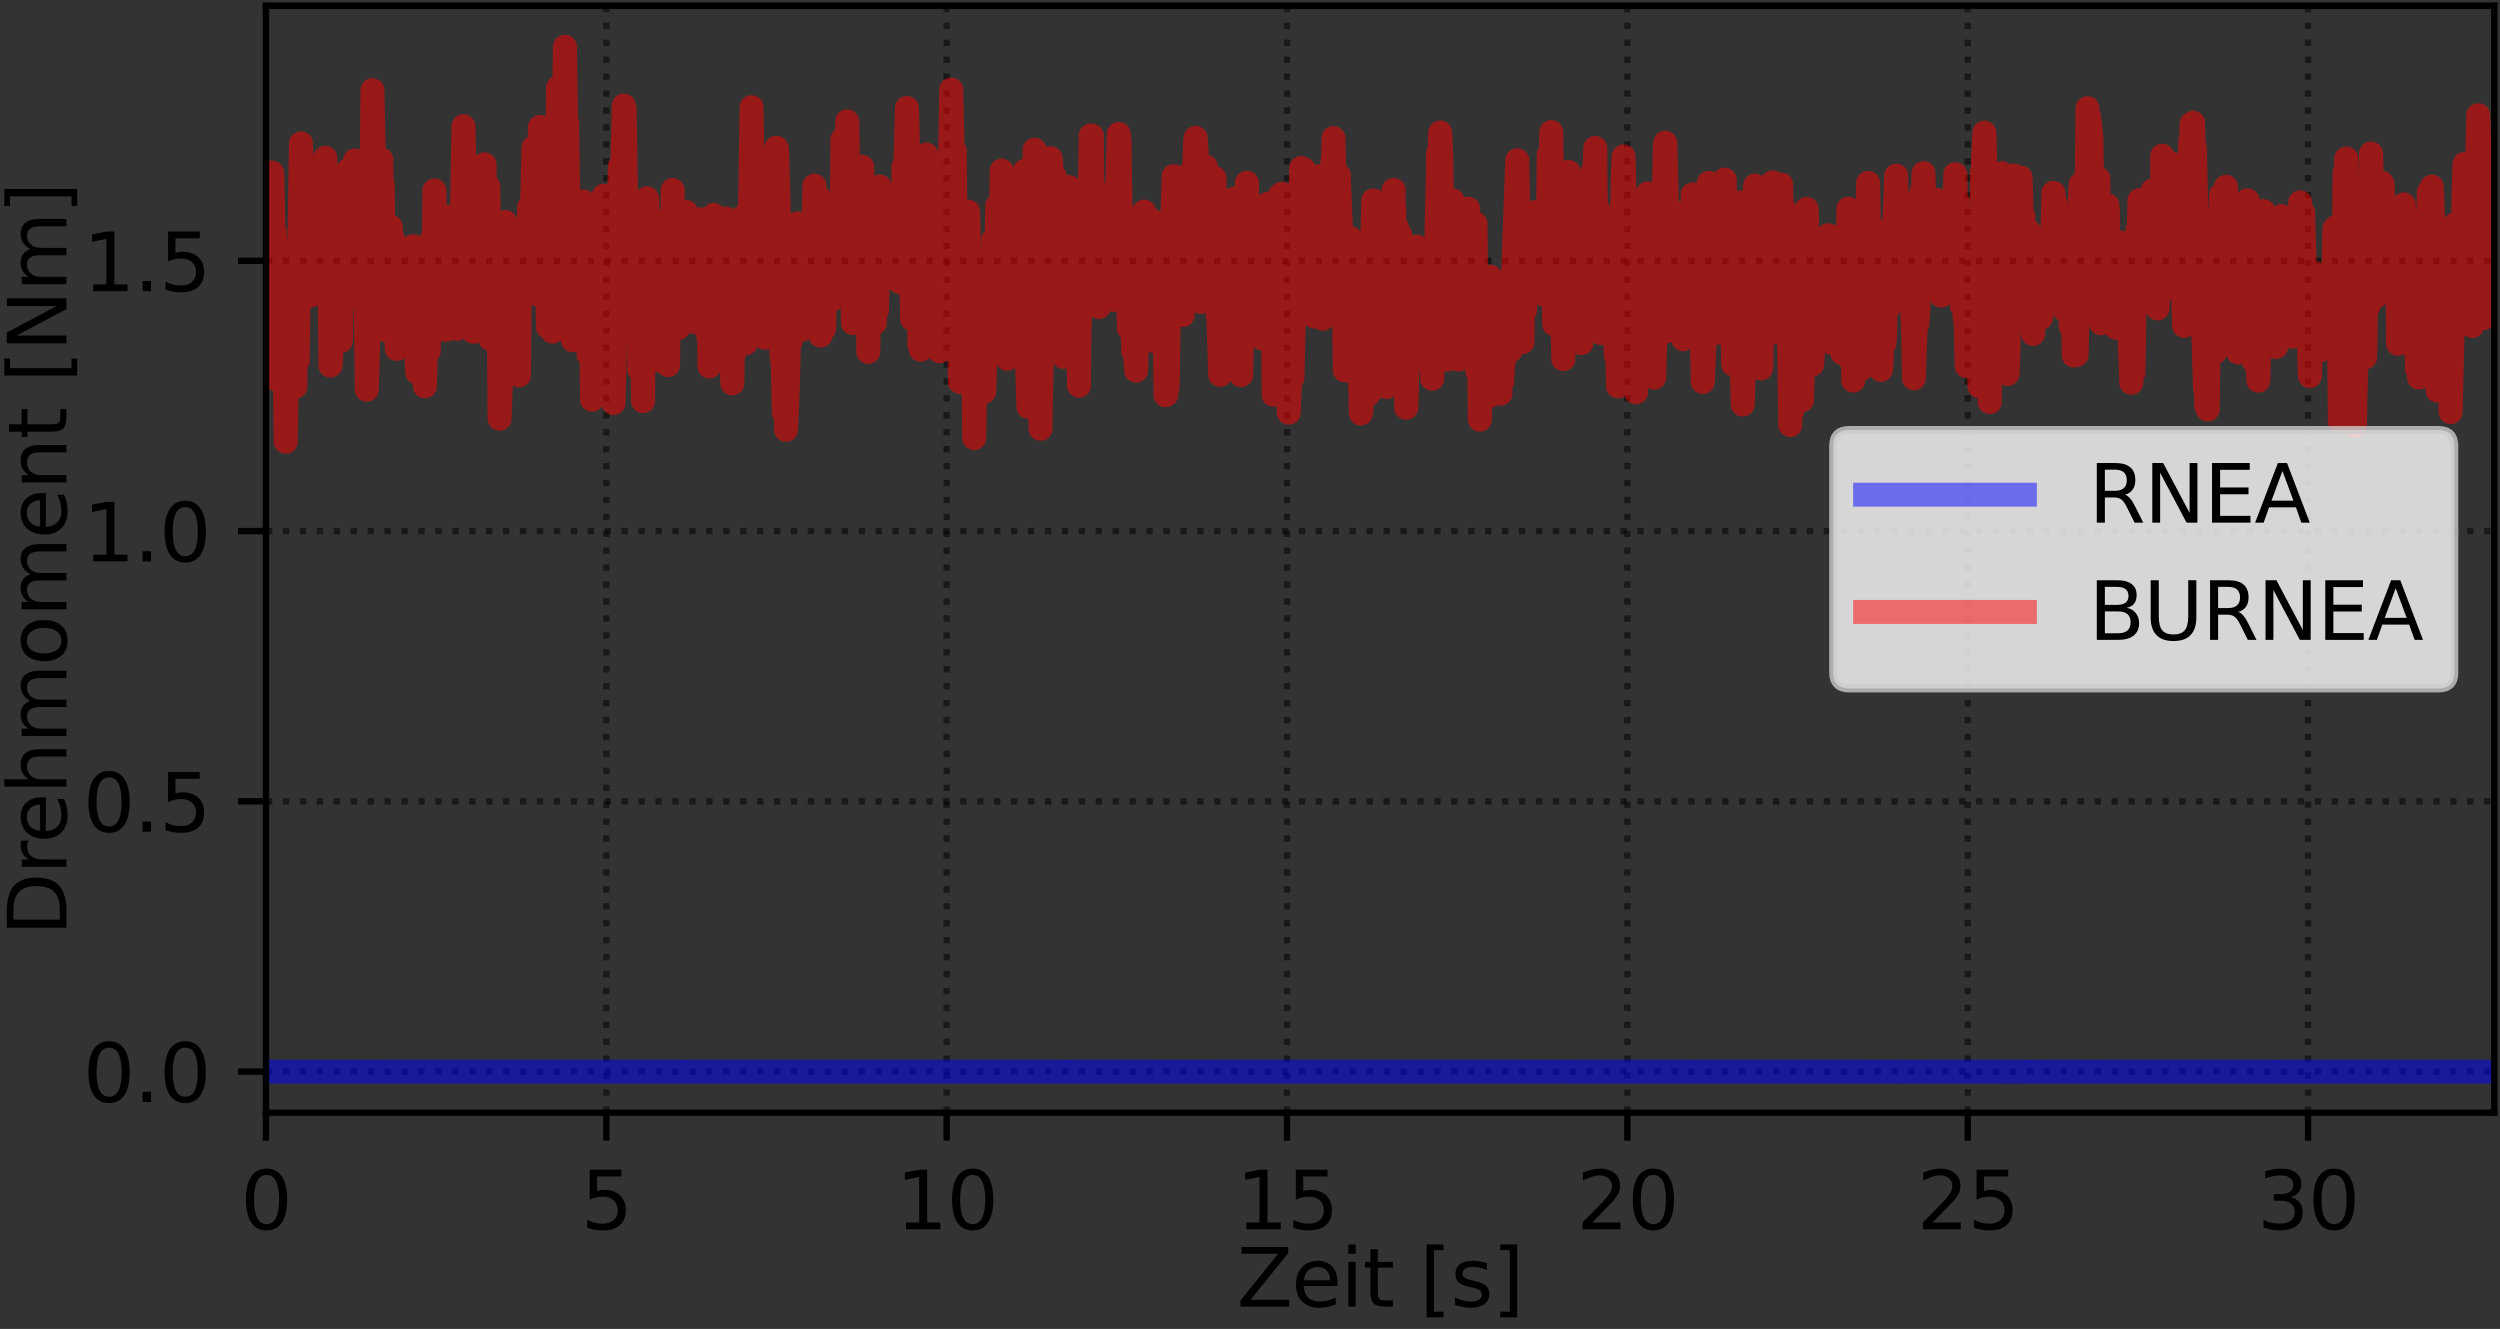<?xml version="1.0" encoding="utf-8" standalone="no"?>
<!DOCTYPE svg PUBLIC "-//W3C//DTD SVG 1.1//EN"
  "http://www.w3.org/Graphics/SVG/1.1/DTD/svg11.dtd">
<svg xmlns:xlink="http://www.w3.org/1999/xlink" width="313.021pt" height="166.396pt" viewBox="0 0 313.021 166.396" xmlns="http://www.w3.org/2000/svg" version="1.1">
 <rect x="0" y="0" width="313.021" height="166.396" fill="#333333" stroke="none"/>
 <defs>
  <style type="text/css">*{stroke-linejoin: round; stroke-linecap: butt}</style>
 </defs>
 <g id="figure_1">
  <g id="patch_1">
   <path d="M 0 166.396 
L 313.021 166.396 
L 313.021 0 
L 0 0 
L 0 166.396 
z
" style="fill: none"/>
  </g>
  <g id="axes_1">
   <g id="patch_2">
    <path d="M 33.301 139.32 
L 312.301 139.32 
L 312.301 0.72 
L 33.301 0.72 
L 33.301 139.32 
z
" style="fill: none"/>
   </g>
   <g id="matplotlib.axis_1">
    <g id="xtick_1">
     <g id="line2d_1">
      <path d="M 33.301 139.32 
L 33.301 0.72 
" clip-path="url(#pa5477db473)" style="fill: none; stroke-dasharray: 0.8,1.32; stroke-dashoffset: 0; stroke: #000000; stroke-opacity: 0.5; stroke-width: 0.8"/>
     </g>
     <g id="line2d_2">
      <defs>
       <path id="m4bab7d1839" d="M 0 0 
L 0 3.5 
" style="stroke: #000000; stroke-width: 0.8"/>
      </defs>
      <g>
       <use xlink:href="#m4bab7d1839" x="33.301" y="139.32" style="stroke: #000000; stroke-width: 0.8"/>
      </g>
     </g>
     <g id="text_1">
      <!-- 0 -->
      <g transform="translate(30.12 153.918) scale(0.1 -0.1)">
       <defs>
        <path id="DejaVuSans-30" d="M 2034 4250 
Q 1547 4250 1301 3770 
Q 1056 3291 1056 2328 
Q 1056 1369 1301 889 
Q 1547 409 2034 409 
Q 2525 409 2770 889 
Q 3016 1369 3016 2328 
Q 3016 3291 2770 3770 
Q 2525 4250 2034 4250 
z
M 2034 4750 
Q 2819 4750 3233 4129 
Q 3647 3509 3647 2328 
Q 3647 1150 3233 529 
Q 2819 -91 2034 -91 
Q 1250 -91 836 529 
Q 422 1150 422 2328 
Q 422 3509 836 4129 
Q 1250 4750 2034 4750 
z
" transform="scale(0.016)"/>
       </defs>
       <use xlink:href="#DejaVuSans-30"/>
      </g>
     </g>
    </g>
    <g id="xtick_2">
     <g id="line2d_3">
      <path d="M 75.916 139.32 
L 75.916 0.72 
" clip-path="url(#pa5477db473)" style="fill: none; stroke-dasharray: 0.8,1.32; stroke-dashoffset: 0; stroke: #000000; stroke-opacity: 0.5; stroke-width: 0.8"/>
     </g>
     <g id="line2d_4">
      <g>
       <use xlink:href="#m4bab7d1839" x="75.916" y="139.32" style="stroke: #000000; stroke-width: 0.8"/>
      </g>
     </g>
     <g id="text_2">
      <!-- 5 -->
      <g transform="translate(72.735 153.918) scale(0.1 -0.1)">
       <defs>
        <path id="DejaVuSans-35" d="M 691 4666 
L 3169 4666 
L 3169 4134 
L 1269 4134 
L 1269 2991 
Q 1406 3038 1543 3061 
Q 1681 3084 1819 3084 
Q 2600 3084 3056 2656 
Q 3513 2228 3513 1497 
Q 3513 744 3044 326 
Q 2575 -91 1722 -91 
Q 1428 -91 1123 -41 
Q 819 9 494 109 
L 494 744 
Q 775 591 1075 516 
Q 1375 441 1709 441 
Q 2250 441 2565 725 
Q 2881 1009 2881 1497 
Q 2881 1984 2565 2268 
Q 2250 2553 1709 2553 
Q 1456 2553 1204 2497 
Q 953 2441 691 2322 
L 691 4666 
z
" transform="scale(0.016)"/>
       </defs>
       <use xlink:href="#DejaVuSans-35"/>
      </g>
     </g>
    </g>
    <g id="xtick_3">
     <g id="line2d_5">
      <path d="M 118.531 139.32 
L 118.531 0.72 
" clip-path="url(#pa5477db473)" style="fill: none; stroke-dasharray: 0.8,1.32; stroke-dashoffset: 0; stroke: #000000; stroke-opacity: 0.5; stroke-width: 0.8"/>
     </g>
     <g id="line2d_6">
      <g>
       <use xlink:href="#m4bab7d1839" x="118.531" y="139.32" style="stroke: #000000; stroke-width: 0.8"/>
      </g>
     </g>
     <g id="text_3">
      <!-- 10 -->
      <g transform="translate(112.169 153.918) scale(0.1 -0.1)">
       <defs>
        <path id="DejaVuSans-31" d="M 794 531 
L 1825 531 
L 1825 4091 
L 703 3866 
L 703 4441 
L 1819 4666 
L 2450 4666 
L 2450 531 
L 3481 531 
L 3481 0 
L 794 0 
L 794 531 
z
" transform="scale(0.016)"/>
       </defs>
       <use xlink:href="#DejaVuSans-31"/>
       <use xlink:href="#DejaVuSans-30" x="63.623"/>
      </g>
     </g>
    </g>
    <g id="xtick_4">
     <g id="line2d_7">
      <path d="M 161.146 139.32 
L 161.146 0.72 
" clip-path="url(#pa5477db473)" style="fill: none; stroke-dasharray: 0.8,1.32; stroke-dashoffset: 0; stroke: #000000; stroke-opacity: 0.5; stroke-width: 0.8"/>
     </g>
     <g id="line2d_8">
      <g>
       <use xlink:href="#m4bab7d1839" x="161.146" y="139.32" style="stroke: #000000; stroke-width: 0.8"/>
      </g>
     </g>
     <g id="text_4">
      <!-- 15 -->
      <g transform="translate(154.783 153.918) scale(0.1 -0.1)">
       <use xlink:href="#DejaVuSans-31"/>
       <use xlink:href="#DejaVuSans-35" x="63.623"/>
      </g>
     </g>
    </g>
    <g id="xtick_5">
     <g id="line2d_9">
      <path d="M 203.761 139.32 
L 203.761 0.72 
" clip-path="url(#pa5477db473)" style="fill: none; stroke-dasharray: 0.8,1.32; stroke-dashoffset: 0; stroke: #000000; stroke-opacity: 0.5; stroke-width: 0.8"/>
     </g>
     <g id="line2d_10">
      <g>
       <use xlink:href="#m4bab7d1839" x="203.761" y="139.32" style="stroke: #000000; stroke-width: 0.8"/>
      </g>
     </g>
     <g id="text_5">
      <!-- 20 -->
      <g transform="translate(197.398 153.918) scale(0.1 -0.1)">
       <defs>
        <path id="DejaVuSans-32" d="M 1228 531 
L 3431 531 
L 3431 0 
L 469 0 
L 469 531 
Q 828 903 1448 1529 
Q 2069 2156 2228 2338 
Q 2531 2678 2651 2914 
Q 2772 3150 2772 3378 
Q 2772 3750 2511 3984 
Q 2250 4219 1831 4219 
Q 1534 4219 1204 4116 
Q 875 4013 500 3803 
L 500 4441 
Q 881 4594 1212 4672 
Q 1544 4750 1819 4750 
Q 2544 4750 2975 4387 
Q 3406 4025 3406 3419 
Q 3406 3131 3298 2873 
Q 3191 2616 2906 2266 
Q 2828 2175 2409 1742 
Q 1991 1309 1228 531 
z
" transform="scale(0.016)"/>
       </defs>
       <use xlink:href="#DejaVuSans-32"/>
       <use xlink:href="#DejaVuSans-30" x="63.623"/>
      </g>
     </g>
    </g>
    <g id="xtick_6">
     <g id="line2d_11">
      <path d="M 246.376 139.32 
L 246.376 0.72 
" clip-path="url(#pa5477db473)" style="fill: none; stroke-dasharray: 0.8,1.32; stroke-dashoffset: 0; stroke: #000000; stroke-opacity: 0.5; stroke-width: 0.8"/>
     </g>
     <g id="line2d_12">
      <g>
       <use xlink:href="#m4bab7d1839" x="246.376" y="139.32" style="stroke: #000000; stroke-width: 0.8"/>
      </g>
     </g>
     <g id="text_6">
      <!-- 25 -->
      <g transform="translate(240.013 153.918) scale(0.1 -0.1)">
       <use xlink:href="#DejaVuSans-32"/>
       <use xlink:href="#DejaVuSans-35" x="63.623"/>
      </g>
     </g>
    </g>
    <g id="xtick_7">
     <g id="line2d_13">
      <path d="M 288.991 139.32 
L 288.991 0.72 
" clip-path="url(#pa5477db473)" style="fill: none; stroke-dasharray: 0.8,1.32; stroke-dashoffset: 0; stroke: #000000; stroke-opacity: 0.5; stroke-width: 0.8"/>
     </g>
     <g id="line2d_14">
      <g>
       <use xlink:href="#m4bab7d1839" x="288.991" y="139.32" style="stroke: #000000; stroke-width: 0.8"/>
      </g>
     </g>
     <g id="text_7">
      <!-- 30 -->
      <g transform="translate(282.628 153.918) scale(0.1 -0.1)">
       <defs>
        <path id="DejaVuSans-33" d="M 2597 2516 
Q 3050 2419 3304 2112 
Q 3559 1806 3559 1356 
Q 3559 666 3084 287 
Q 2609 -91 1734 -91 
Q 1441 -91 1130 -33 
Q 819 25 488 141 
L 488 750 
Q 750 597 1062 519 
Q 1375 441 1716 441 
Q 2309 441 2620 675 
Q 2931 909 2931 1356 
Q 2931 1769 2642 2001 
Q 2353 2234 1838 2234 
L 1294 2234 
L 1294 2753 
L 1863 2753 
Q 2328 2753 2575 2939 
Q 2822 3125 2822 3475 
Q 2822 3834 2567 4026 
Q 2313 4219 1838 4219 
Q 1578 4219 1281 4162 
Q 984 4106 628 3988 
L 628 4550 
Q 988 4650 1302 4700 
Q 1616 4750 1894 4750 
Q 2613 4750 3031 4423 
Q 3450 4097 3450 3541 
Q 3450 3153 3228 2886 
Q 3006 2619 2597 2516 
z
" transform="scale(0.016)"/>
       </defs>
       <use xlink:href="#DejaVuSans-33"/>
       <use xlink:href="#DejaVuSans-30" x="63.623"/>
      </g>
     </g>
    </g>
    <g id="text_8">
     <!-- Zeit [s] -->
     <g transform="translate(154.855 163.597) scale(0.1 -0.1)">
      <defs>
       <path id="DejaVuSans-5a" d="M 359 4666 
L 4025 4666 
L 4025 4184 
L 1075 531 
L 4097 531 
L 4097 0 
L 288 0 
L 288 481 
L 3238 4134 
L 359 4134 
L 359 4666 
z
" transform="scale(0.016)"/>
       <path id="DejaVuSans-65" d="M 3597 1894 
L 3597 1613 
L 953 1613 
Q 991 1019 1311 708 
Q 1631 397 2203 397 
Q 2534 397 2845 478 
Q 3156 559 3463 722 
L 3463 178 
Q 3153 47 2828 -22 
Q 2503 -91 2169 -91 
Q 1331 -91 842 396 
Q 353 884 353 1716 
Q 353 2575 817 3079 
Q 1281 3584 2069 3584 
Q 2775 3584 3186 3129 
Q 3597 2675 3597 1894 
z
M 3022 2063 
Q 3016 2534 2758 2815 
Q 2500 3097 2075 3097 
Q 1594 3097 1305 2825 
Q 1016 2553 972 2059 
L 3022 2063 
z
" transform="scale(0.016)"/>
       <path id="DejaVuSans-69" d="M 603 3500 
L 1178 3500 
L 1178 0 
L 603 0 
L 603 3500 
z
M 603 4863 
L 1178 4863 
L 1178 4134 
L 603 4134 
L 603 4863 
z
" transform="scale(0.016)"/>
       <path id="DejaVuSans-74" d="M 1172 4494 
L 1172 3500 
L 2356 3500 
L 2356 3053 
L 1172 3053 
L 1172 1153 
Q 1172 725 1289 603 
Q 1406 481 1766 481 
L 2356 481 
L 2356 0 
L 1766 0 
Q 1100 0 847 248 
Q 594 497 594 1153 
L 594 3053 
L 172 3053 
L 172 3500 
L 594 3500 
L 594 4494 
L 1172 4494 
z
" transform="scale(0.016)"/>
       <path id="DejaVuSans-20" transform="scale(0.016)"/>
       <path id="DejaVuSans-5b" d="M 550 4863 
L 1875 4863 
L 1875 4416 
L 1125 4416 
L 1125 -397 
L 1875 -397 
L 1875 -844 
L 550 -844 
L 550 4863 
z
" transform="scale(0.016)"/>
       <path id="DejaVuSans-73" d="M 2834 3397 
L 2834 2853 
Q 2591 2978 2328 3040 
Q 2066 3103 1784 3103 
Q 1356 3103 1142 2972 
Q 928 2841 928 2578 
Q 928 2378 1081 2264 
Q 1234 2150 1697 2047 
L 1894 2003 
Q 2506 1872 2764 1633 
Q 3022 1394 3022 966 
Q 3022 478 2636 193 
Q 2250 -91 1575 -91 
Q 1294 -91 989 -36 
Q 684 19 347 128 
L 347 722 
Q 666 556 975 473 
Q 1284 391 1588 391 
Q 1994 391 2212 530 
Q 2431 669 2431 922 
Q 2431 1156 2273 1281 
Q 2116 1406 1581 1522 
L 1381 1569 
Q 847 1681 609 1914 
Q 372 2147 372 2553 
Q 372 3047 722 3315 
Q 1072 3584 1716 3584 
Q 2034 3584 2315 3537 
Q 2597 3491 2834 3397 
z
" transform="scale(0.016)"/>
       <path id="DejaVuSans-5d" d="M 1947 4863 
L 1947 -844 
L 622 -844 
L 622 -397 
L 1369 -397 
L 1369 4416 
L 622 4416 
L 622 4863 
L 1947 4863 
z
" transform="scale(0.016)"/>
      </defs>
      <use xlink:href="#DejaVuSans-5a"/>
      <use xlink:href="#DejaVuSans-65" x="68.506"/>
      <use xlink:href="#DejaVuSans-69" x="130.029"/>
      <use xlink:href="#DejaVuSans-74" x="157.812"/>
      <use xlink:href="#DejaVuSans-20" x="197.021"/>
      <use xlink:href="#DejaVuSans-5b" x="228.809"/>
      <use xlink:href="#DejaVuSans-73" x="267.822"/>
      <use xlink:href="#DejaVuSans-5d" x="319.922"/>
     </g>
    </g>
   </g>
   <g id="matplotlib.axis_2">
    <g id="ytick_1">
     <g id="line2d_15">
      <path d="M 33.301 134.173 
L 312.301 134.173 
" clip-path="url(#pa5477db473)" style="fill: none; stroke-dasharray: 0.8,1.32; stroke-dashoffset: 0; stroke: #000000; stroke-opacity: 0.5; stroke-width: 0.8"/>
     </g>
     <g id="line2d_16">
      <defs>
       <path id="m846ac6be62" d="M 0 0 
L -3.5 0 
" style="stroke: #000000; stroke-width: 0.8"/>
      </defs>
      <g>
       <use xlink:href="#m846ac6be62" x="33.301" y="134.173" style="stroke: #000000; stroke-width: 0.8"/>
      </g>
     </g>
     <g id="text_9">
      <!-- 0.0 -->
      <g transform="translate(10.398 137.972) scale(0.1 -0.1)">
       <defs>
        <path id="DejaVuSans-2e" d="M 684 794 
L 1344 794 
L 1344 0 
L 684 0 
L 684 794 
z
" transform="scale(0.016)"/>
       </defs>
       <use xlink:href="#DejaVuSans-30"/>
       <use xlink:href="#DejaVuSans-2e" x="63.623"/>
       <use xlink:href="#DejaVuSans-30" x="95.41"/>
      </g>
     </g>
    </g>
    <g id="ytick_2">
     <g id="line2d_17">
      <path d="M 33.301 100.335 
L 312.301 100.335 
" clip-path="url(#pa5477db473)" style="fill: none; stroke-dasharray: 0.8,1.32; stroke-dashoffset: 0; stroke: #000000; stroke-opacity: 0.5; stroke-width: 0.8"/>
     </g>
     <g id="line2d_18">
      <g>
       <use xlink:href="#m846ac6be62" x="33.301" y="100.335" style="stroke: #000000; stroke-width: 0.8"/>
      </g>
     </g>
     <g id="text_10">
      <!-- 0.5 -->
      <g transform="translate(10.398 104.134) scale(0.1 -0.1)">
       <use xlink:href="#DejaVuSans-30"/>
       <use xlink:href="#DejaVuSans-2e" x="63.623"/>
       <use xlink:href="#DejaVuSans-35" x="95.41"/>
      </g>
     </g>
    </g>
    <g id="ytick_3">
     <g id="line2d_19">
      <path d="M 33.301 66.496 
L 312.301 66.496 
" clip-path="url(#pa5477db473)" style="fill: none; stroke-dasharray: 0.8,1.32; stroke-dashoffset: 0; stroke: #000000; stroke-opacity: 0.5; stroke-width: 0.8"/>
     </g>
     <g id="line2d_20">
      <g>
       <use xlink:href="#m846ac6be62" x="33.301" y="66.496" style="stroke: #000000; stroke-width: 0.8"/>
      </g>
     </g>
     <g id="text_11">
      <!-- 1.0 -->
      <g transform="translate(10.398 70.295) scale(0.1 -0.1)">
       <use xlink:href="#DejaVuSans-31"/>
       <use xlink:href="#DejaVuSans-2e" x="63.623"/>
       <use xlink:href="#DejaVuSans-30" x="95.41"/>
      </g>
     </g>
    </g>
    <g id="ytick_4">
     <g id="line2d_21">
      <path d="M 33.301 32.658 
L 312.301 32.658 
" clip-path="url(#pa5477db473)" style="fill: none; stroke-dasharray: 0.8,1.32; stroke-dashoffset: 0; stroke: #000000; stroke-opacity: 0.5; stroke-width: 0.8"/>
     </g>
     <g id="line2d_22">
      <g>
       <use xlink:href="#m846ac6be62" x="33.301" y="32.658" style="stroke: #000000; stroke-width: 0.8"/>
      </g>
     </g>
     <g id="text_12">
      <!-- 1.5 -->
      <g transform="translate(10.398 36.457) scale(0.1 -0.1)">
       <use xlink:href="#DejaVuSans-31"/>
       <use xlink:href="#DejaVuSans-2e" x="63.623"/>
       <use xlink:href="#DejaVuSans-35" x="95.41"/>
      </g>
     </g>
    </g>
    <g id="text_13">
     <!-- Drehmoment [Nm] -->
     <g transform="translate(8.318 117.165) rotate(-90) scale(0.1 -0.1)">
      <defs>
       <path id="DejaVuSans-44" d="M 1259 4147 
L 1259 519 
L 2022 519 
Q 2988 519 3436 956 
Q 3884 1394 3884 2338 
Q 3884 3275 3436 3711 
Q 2988 4147 2022 4147 
L 1259 4147 
z
M 628 4666 
L 1925 4666 
Q 3281 4666 3915 4102 
Q 4550 3538 4550 2338 
Q 4550 1131 3912 565 
Q 3275 0 1925 0 
L 628 0 
L 628 4666 
z
" transform="scale(0.016)"/>
       <path id="DejaVuSans-72" d="M 2631 2963 
Q 2534 3019 2420 3045 
Q 2306 3072 2169 3072 
Q 1681 3072 1420 2755 
Q 1159 2438 1159 1844 
L 1159 0 
L 581 0 
L 581 3500 
L 1159 3500 
L 1159 2956 
Q 1341 3275 1631 3429 
Q 1922 3584 2338 3584 
Q 2397 3584 2469 3576 
Q 2541 3569 2628 3553 
L 2631 2963 
z
" transform="scale(0.016)"/>
       <path id="DejaVuSans-68" d="M 3513 2113 
L 3513 0 
L 2938 0 
L 2938 2094 
Q 2938 2591 2744 2837 
Q 2550 3084 2163 3084 
Q 1697 3084 1428 2787 
Q 1159 2491 1159 1978 
L 1159 0 
L 581 0 
L 581 4863 
L 1159 4863 
L 1159 2956 
Q 1366 3272 1645 3428 
Q 1925 3584 2291 3584 
Q 2894 3584 3203 3211 
Q 3513 2838 3513 2113 
z
" transform="scale(0.016)"/>
       <path id="DejaVuSans-6d" d="M 3328 2828 
Q 3544 3216 3844 3400 
Q 4144 3584 4550 3584 
Q 5097 3584 5394 3201 
Q 5691 2819 5691 2113 
L 5691 0 
L 5113 0 
L 5113 2094 
Q 5113 2597 4934 2840 
Q 4756 3084 4391 3084 
Q 3944 3084 3684 2787 
Q 3425 2491 3425 1978 
L 3425 0 
L 2847 0 
L 2847 2094 
Q 2847 2600 2669 2842 
Q 2491 3084 2119 3084 
Q 1678 3084 1418 2786 
Q 1159 2488 1159 1978 
L 1159 0 
L 581 0 
L 581 3500 
L 1159 3500 
L 1159 2956 
Q 1356 3278 1631 3431 
Q 1906 3584 2284 3584 
Q 2666 3584 2933 3390 
Q 3200 3197 3328 2828 
z
" transform="scale(0.016)"/>
       <path id="DejaVuSans-6f" d="M 1959 3097 
Q 1497 3097 1228 2736 
Q 959 2375 959 1747 
Q 959 1119 1226 758 
Q 1494 397 1959 397 
Q 2419 397 2687 759 
Q 2956 1122 2956 1747 
Q 2956 2369 2687 2733 
Q 2419 3097 1959 3097 
z
M 1959 3584 
Q 2709 3584 3137 3096 
Q 3566 2609 3566 1747 
Q 3566 888 3137 398 
Q 2709 -91 1959 -91 
Q 1206 -91 779 398 
Q 353 888 353 1747 
Q 353 2609 779 3096 
Q 1206 3584 1959 3584 
z
" transform="scale(0.016)"/>
       <path id="DejaVuSans-6e" d="M 3513 2113 
L 3513 0 
L 2938 0 
L 2938 2094 
Q 2938 2591 2744 2837 
Q 2550 3084 2163 3084 
Q 1697 3084 1428 2787 
Q 1159 2491 1159 1978 
L 1159 0 
L 581 0 
L 581 3500 
L 1159 3500 
L 1159 2956 
Q 1366 3272 1645 3428 
Q 1925 3584 2291 3584 
Q 2894 3584 3203 3211 
Q 3513 2838 3513 2113 
z
" transform="scale(0.016)"/>
       <path id="DejaVuSans-4e" d="M 628 4666 
L 1478 4666 
L 3547 763 
L 3547 4666 
L 4159 4666 
L 4159 0 
L 3309 0 
L 1241 3903 
L 1241 0 
L 628 0 
L 628 4666 
z
" transform="scale(0.016)"/>
      </defs>
      <use xlink:href="#DejaVuSans-44"/>
      <use xlink:href="#DejaVuSans-72" x="77.002"/>
      <use xlink:href="#DejaVuSans-65" x="115.865"/>
      <use xlink:href="#DejaVuSans-68" x="177.389"/>
      <use xlink:href="#DejaVuSans-6d" x="240.768"/>
      <use xlink:href="#DejaVuSans-6f" x="338.18"/>
      <use xlink:href="#DejaVuSans-6d" x="399.361"/>
      <use xlink:href="#DejaVuSans-65" x="496.773"/>
      <use xlink:href="#DejaVuSans-6e" x="558.297"/>
      <use xlink:href="#DejaVuSans-74" x="621.676"/>
      <use xlink:href="#DejaVuSans-20" x="660.885"/>
      <use xlink:href="#DejaVuSans-5b" x="692.672"/>
      <use xlink:href="#DejaVuSans-4e" x="731.686"/>
      <use xlink:href="#DejaVuSans-6d" x="806.49"/>
      <use xlink:href="#DejaVuSans-5d" x="903.902"/>
     </g>
    </g>
   </g>
   <g id="line2d_23">
    <path d="M 33.301 134.178 
L 34.009 134.174 
L 47.286 134.174 
L 49.09 134.18 
L 49.52 134.177 
L 55.432 134.176 
L 81.516 134.178 
L 84.226 134.176 
L 85.574 134.175 
L 100.69 134.179 
L 101.412 134.176 
L 102.986 134.176 
L 105.265 134.176 
L 110.818 134.176 
L 121.619 134.176 
L 133.328 134.175 
L 137.336 134.179 
L 138.294 134.176 
L 151.723 134.174 
L 153.199 134.178 
L 154.966 134.176 
L 158.37 134.177 
L 161.657 134.178 
L 183.562 134.177 
L 187.149 134.178 
L 195.984 134.171 
L 197.014 134.175 
L 209.94 134.178 
L 211.576 134.175 
L 222.103 134.176 
L 224.291 134.176 
L 232.248 134.176 
L 237.179 134.172 
L 238.228 134.183 
L 239.136 134.172 
L 242.829 134.178 
L 253.486 134.181 
L 254.552 134.173 
L 258.949 134.179 
L 261.875 134.171 
L 263.584 134.176 
L 265.425 134.176 
L 274.459 134.178 
L 275.438 134.175 
L 278.297 134.177 
L 285.188 134.175 
L 286.103 134.177 
L 288.859 134.177 
L 291.214 134.176 
L 312.301 134.179 
L 312.301 134.179 
" clip-path="url(#pa5477db473)" style="fill: none; stroke: #0000ff; stroke-opacity: 0.5; stroke-width: 3; stroke-linecap: square"/>
   </g>
   <g id="line2d_24">
    <path d="M 33.301 34.376 
L 33.449 30.562 
L 33.509 33.855 
L 33.615 28.213 
L 33.666 30.884 
L 33.736 33.985 
L 33.853 27.974 
L 33.922 29.466 
L 34.083 21.614 
L 34.351 33.381 
L 34.42 29.05 
L 34.643 36.556 
L 34.798 47.62 
L 35.089 35.511 
L 35.261 41.177 
L 35.296 40.82 
L 35.366 39.885 
L 35.433 41.816 
L 35.502 41.755 
L 35.622 43.779 
L 35.778 55.318 
L 36.137 33.864 
L 36.206 36.775 
L 36.275 41.209 
L 36.482 35.921 
L 36.551 35.052 
L 36.625 31.388 
L 36.776 47.4 
L 36.831 47.327 
L 36.914 46.579 
L 36.982 48.419 
L 37.12 36.334 
L 37.262 45.212 
L 37.686 17.943 
L 37.79 21.426 
L 37.83 26.569 
L 37.896 23.095 
L 37.981 23.494 
L 38.05 27.685 
L 38.122 25.341 
L 38.187 23.144 
L 38.326 36.04 
L 38.535 31.625 
L 38.618 34.41 
L 38.756 28.313 
L 38.893 36.996 
L 38.972 36.024 
L 39.185 27.162 
L 39.335 27.451 
L 39.462 33.726 
L 39.529 33.032 
L 39.752 24.937 
L 39.829 25.633 
L 39.958 32.174 
L 40.027 27.047 
L 40.097 27.948 
L 40.253 23.056 
L 40.46 35.339 
L 40.597 26.3 
L 40.734 19.759 
L 40.992 29.224 
L 41.043 34.382 
L 41.095 26.865 
L 41.215 30.693 
L 41.371 45.774 
L 41.455 45.187 
L 41.661 37.252 
L 41.732 36.173 
L 41.944 24.103 
L 42.025 24.614 
L 42.162 30.308 
L 42.301 31.38 
L 42.454 29.625 
L 42.684 42.698 
L 42.82 32.548 
L 42.944 29.003 
L 43.158 33.577 
L 43.229 33.422 
L 43.321 31.388 
L 43.384 31.903 
L 43.468 33.878 
L 43.484 32.489 
L 43.591 21.324 
L 43.626 24.794 
L 43.765 30.406 
L 43.816 29.356 
L 43.954 32.692 
L 44.11 20.964 
L 44.332 31.68 
L 44.435 20.089 
L 44.523 20.696 
L 44.642 26.401 
L 44.802 37.216 
L 44.899 35.215 
L 44.986 37.372 
L 45.072 32.643 
L 45.236 36.98 
L 45.397 27.031 
L 45.436 27.912 
L 45.525 29.438 
L 45.586 26.733 
L 45.639 27.338 
L 45.929 48.791 
L 46.137 41.869 
L 46.178 38.125 
L 46.273 38.706 
L 46.341 40.342 
L 46.634 11.295 
L 47.063 31.955 
L 47.149 30.609 
L 47.236 26.402 
L 47.286 29.011 
L 47.355 28.769 
L 47.423 29.838 
L 47.58 24.832 
L 47.75 19.97 
L 47.784 24.059 
L 47.842 22.745 
L 47.921 23.126 
L 48.059 38.591 
L 48.157 34.307 
L 48.197 35.245 
L 48.282 35.957 
L 48.42 34.024 
L 48.569 41.441 
L 48.747 30.712 
L 48.798 31.075 
L 48.919 28.369 
L 48.987 29.575 
L 49.125 37.827 
L 49.28 30.093 
L 49.417 39.86 
L 49.52 38.031 
L 49.675 43.689 
L 49.881 38.415 
L 50.031 42.016 
L 50.053 42.499 
L 50.208 37.082 
L 50.277 37.099 
L 50.382 36.706 
L 50.487 32.384 
L 50.573 36.049 
L 50.634 32.309 
L 50.705 35.57 
L 50.827 32.56 
L 50.99 42.874 
L 51.068 41.74 
L 51.191 40.181 
L 51.327 36.223 
L 51.343 37.022 
L 51.389 38.534 
L 51.405 36.735 
L 51.474 37.247 
L 51.635 35.756 
L 51.737 30.829 
L 52.181 45.719 
L 52.25 46.634 
L 52.458 36.193 
L 52.473 37.949 
L 52.541 36.887 
L 52.679 41.128 
L 52.782 38.395 
L 52.837 39.347 
L 52.903 39.218 
L 52.959 36.049 
L 53.078 38.574 
L 53.199 48.367 
L 53.318 44.41 
L 53.457 43.017 
L 53.559 36.188 
L 53.681 43.958 
L 54.109 29.809 
L 54.265 38.426 
L 54.388 23.843 
L 54.59 30.157 
L 54.677 30.454 
L 54.693 37.009 
L 55.056 35.999 
L 55.432 36.575 
L 55.832 41.303 
L 56.207 37.967 
L 56.307 28.107 
L 56.377 28.076 
L 56.515 27.083 
L 56.772 40.014 
L 56.791 35.359 
L 56.944 28.041 
L 56.996 29.934 
L 57.132 35.566 
L 57.255 41.169 
L 57.322 39.471 
L 57.494 33.777 
L 57.58 37.623 
L 57.651 35.954 
L 57.724 34.018 
L 58.027 15.811 
L 58.249 24.093 
L 58.325 24.192 
L 58.421 24.685 
L 58.439 23.625 
L 58.578 36.083 
L 58.714 27.276 
L 58.783 29.068 
L 59.045 34.835 
L 59.092 31.901 
L 59.183 33.876 
L 59.299 41.545 
L 59.363 41.296 
L 59.572 30.805 
L 59.66 32.191 
L 59.707 35.468 
L 59.776 35.095 
L 60.087 26.769 
L 60.274 33.53 
L 60.36 32.511 
L 60.497 34.998 
L 60.585 31.771 
L 60.669 20.58 
L 60.72 24.416 
L 60.858 38.45 
L 61.133 23.317 
L 61.272 33.09 
L 61.356 42.422 
L 61.41 36.718 
L 61.494 32.056 
L 61.563 32.727 
L 61.631 40.318 
L 61.7 39.796 
L 61.924 33.46 
L 62.071 32.726 
L 62.071 30.028 
L 62.155 34.46 
L 62.219 34.857 
L 62.302 34.631 
L 62.381 35.626 
L 62.413 34.931 
L 62.55 52.427 
L 62.72 47.837 
L 62.892 39.804 
L 62.909 43.669 
L 62.977 41.673 
L 63.048 38.958 
L 63.132 43.063 
L 63.269 27.793 
L 63.338 28.623 
L 63.526 34.206 
L 63.766 31.547 
L 63.839 28.498 
L 63.905 30.211 
L 64.113 38.187 
L 64.3 34.007 
L 64.338 34.993 
L 64.609 46.417 
L 64.696 46.285 
L 64.868 37.66 
L 64.987 46.999 
L 65.108 31.291 
L 65.176 31.768 
L 65.418 34.492 
L 65.54 34.028 
L 65.588 36.421 
L 65.692 30.268 
L 65.864 36.552 
L 65.899 36.497 
L 66.069 35.096 
L 66.262 25.909 
L 66.325 26.258 
L 66.455 32.29 
L 66.797 18.472 
L 67.036 35.99 
L 67.177 30.412 
L 67.312 36.872 
L 67.454 26.417 
L 67.605 15.904 
L 67.673 17.913 
L 68.138 31.353 
L 68.241 35.042 
L 68.44 37.89 
L 68.517 33.123 
L 68.601 40.942 
L 68.712 37.234 
L 68.743 38.077 
L 68.845 36.808 
L 68.877 34.817 
L 68.946 35.94 
L 69.176 41.521 
L 69.342 33.308 
L 69.376 27.991 
L 69.515 25.544 
L 69.555 20.953 
L 69.583 23.672 
L 69.653 23.943 
L 69.738 22.861 
L 69.865 10.992 
L 69.962 11.424 
L 70.014 15.12 
L 70.143 14.654 
L 70.186 11.654 
L 70.305 18.737 
L 70.454 17.798 
L 70.649 11.056 
L 70.736 5.853 
L 70.942 18.31 
L 71.01 15.41 
L 71.221 30.491 
L 71.306 30.117 
L 71.58 41.671 
L 71.649 41.793 
L 71.718 42.605 
L 71.942 31.554 
L 72.011 36.447 
L 72.064 34.476 
L 72.305 31.14 
L 72.373 27.554 
L 72.512 31.617 
L 72.613 29.446 
L 72.786 37.45 
L 72.855 35.593 
L 73.028 25.209 
L 73.199 34.064 
L 73.321 36.722 
L 73.513 26.342 
L 73.699 44.412 
L 73.822 43.919 
L 73.839 43.761 
L 73.928 41.819 
L 73.994 42.254 
L 74.065 44.281 
L 74.133 50.048 
L 74.217 49.289 
L 74.56 32.207 
L 74.629 32.81 
L 74.836 27.427 
L 74.922 28.478 
L 75.059 27.662 
L 75.202 34.684 
L 75.271 28.734 
L 75.476 36.723 
L 75.611 24.503 
L 75.937 39.614 
L 75.988 40.071 
L 76.126 26.782 
L 76.297 36.234 
L 76.401 32.257 
L 76.473 35.677 
L 76.547 35.499 
L 76.669 32.676 
L 76.831 50.461 
L 77.106 38.309 
L 77.399 29.958 
L 77.605 20.818 
L 77.828 22.765 
L 77.931 20.449 
L 78.103 13.222 
L 78.207 13.586 
L 78.433 27.061 
L 78.5 28.271 
L 78.609 26.841 
L 78.982 34.389 
L 79.188 27.665 
L 79.248 32.604 
L 79.258 32.52 
L 79.34 28.262 
L 79.569 39.082 
L 79.608 36.235 
L 79.69 37.528 
L 79.757 36.92 
L 79.946 39.442 
L 80 38.431 
L 80.035 46.286 
L 80.09 41.74 
L 80.173 38.225 
L 80.311 45.878 
L 80.379 42.606 
L 80.517 50.23 
L 80.533 46.395 
L 80.587 45.777 
L 80.746 38.338 
L 80.877 43.659 
L 81.021 24.839 
L 81.306 33.919 
L 81.376 34.755 
L 81.443 34.49 
L 81.583 27.368 
L 81.803 45.024 
L 81.873 39.726 
L 81.941 40.32 
L 82.08 40.998 
L 82.151 36.998 
L 82.302 45.106 
L 82.371 44.72 
L 82.577 32.056 
L 82.645 36.618 
L 82.939 29.977 
L 83.007 35.009 
L 83.076 33.232 
L 83.146 33.166 
L 83.299 40.316 
L 83.368 31.006 
L 83.433 36.822 
L 83.505 43.06 
L 83.574 39.939 
L 83.651 45.715 
L 83.781 33.27 
L 83.851 36.45 
L 84.003 32.478 
L 84.075 37.42 
L 84.226 23.791 
L 84.279 32.635 
L 84.354 28.41 
L 84.502 35.956 
L 84.57 32.059 
L 84.641 34.302 
L 84.726 34.173 
L 84.777 33.692 
L 84.933 41.078 
L 85.071 29.996 
L 85.208 32.973 
L 85.288 35.127 
L 85.31 35.018 
L 85.346 32.748 
L 85.488 35.182 
L 85.574 27.913 
L 85.708 30.045 
L 85.759 36.012 
L 85.777 35.529 
L 85.914 26.541 
L 86.008 29.808 
L 86.208 34.646 
L 86.311 38.068 
L 86.413 31.185 
L 86.658 37.4 
L 86.78 30.218 
L 86.851 30.608 
L 86.864 36.612 
L 86.915 36.448 
L 87.036 37.069 
L 87.089 40.355 
L 87.122 39.602 
L 87.345 27.935 
L 87.363 32.638 
L 87.534 37.738 
L 87.709 27.462 
L 87.796 29.123 
L 88.034 39.065 
L 88.051 37.658 
L 88.121 29.884 
L 88.207 29.97 
L 88.259 36.324 
L 88.344 34.167 
L 88.516 39.59 
L 88.618 36.488 
L 88.686 42.194 
L 88.756 38.386 
L 88.825 45.875 
L 89.014 35.279 
L 89.084 38.072 
L 89.169 36.812 
L 89.372 26.916 
L 89.496 31.102 
L 89.565 30.485 
L 89.616 31.778 
L 89.719 30.108 
L 89.753 30.236 
L 90.225 43.012 
L 90.285 37.872 
L 90.424 42.019 
L 90.563 31.083 
L 90.612 35.897 
L 90.752 37.928 
L 90.896 27.374 
L 90.96 31.791 
L 91.112 36.406 
L 91.181 44.394 
L 91.255 43.926 
L 91.388 37.955 
L 91.49 39.12 
L 91.661 47.283 
L 91.696 48.003 
L 91.904 35.812 
L 92.04 43.933 
L 92.093 41.995 
L 92.232 38.651 
L 92.265 32.472 
L 92.338 34.402 
L 92.383 33.307 
L 92.452 34.09 
L 92.555 34.488 
L 92.628 35.376 
L 92.813 27.415 
L 92.883 27.479 
L 92.95 27.193 
L 92.989 33.846 
L 93.055 30.942 
L 93.108 28.432 
L 93.176 30.452 
L 93.247 32.725 
L 93.417 42.963 
L 93.521 41.571 
L 93.591 39.747 
L 93.693 33.137 
L 93.83 31.372 
L 94.106 13.412 
L 94.311 26.808 
L 94.38 28.009 
L 94.454 27.353 
L 94.808 40.396 
L 94.947 30.375 
L 95.015 33.269 
L 95.085 31.718 
L 95.272 35.463 
L 95.307 34.023 
L 95.462 39.841 
L 95.53 35.228 
L 95.583 39.925 
L 95.669 38.491 
L 95.74 38.028 
L 95.824 42.297 
L 95.91 41.545 
L 96.084 34.178 
L 96.159 34.216 
L 96.22 35.661 
L 96.443 30.953 
L 96.58 37.145 
L 96.672 35.44 
L 96.859 21.991 
L 96.936 19.504 
L 97.078 24.281 
L 97.147 24.064 
L 97.216 18.49 
L 97.292 18.689 
L 97.492 25.508 
L 97.563 40.698 
L 97.896 45.006 
L 97.991 44.578 
L 98.145 51.685 
L 98.213 50.031 
L 98.283 44.753 
L 98.351 47.664 
L 98.42 53.814 
L 98.496 52.254 
L 98.642 48.585 
L 98.918 37.848 
L 98.987 42.74 
L 99.156 33.685 
L 99.209 37.406 
L 99.278 36.059 
L 99.347 37.83 
L 99.488 35.489 
L 99.624 40.407 
L 99.709 33.874 
L 99.778 37.956 
L 99.845 35.61 
L 99.919 27.949 
L 99.984 28.886 
L 100.052 30.37 
L 100.196 37.013 
L 100.261 33.791 
L 100.351 34.575 
L 100.452 41.257 
L 100.483 40.177 
L 100.554 39.781 
L 100.62 38.577 
L 100.69 31.9 
L 100.707 33.848 
L 100.76 37.114 
L 100.828 35.879 
L 100.915 33.276 
L 100.984 35.341 
L 101.12 30.014 
L 101.332 37.096 
L 101.412 39.644 
L 101.486 35.52 
L 101.656 38.283 
L 101.769 37.94 
L 101.9 28.04 
L 101.966 23.242 
L 102.034 25.342 
L 102.171 26.77 
L 102.205 30.459 
L 102.267 29.375 
L 102.326 25.901 
L 102.464 26.319 
L 102.531 24.653 
L 102.566 25.169 
L 102.654 29.8 
L 102.756 42.017 
L 102.91 39.433 
L 102.986 34.899 
L 103.03 36.356 
L 103.185 41.194 
L 103.442 30.88 
L 103.481 27.234 
L 103.533 30.866 
L 103.598 29.614 
L 103.753 36.22 
L 103.891 29.419 
L 104.097 37.574 
L 104.114 35.449 
L 104.234 34.406 
L 104.305 30.517 
L 104.323 31.655 
L 104.406 32.48 
L 104.458 26.93 
L 104.535 29.026 
L 104.781 25.976 
L 104.956 28.47 
L 105.094 25.1 
L 105.197 28.516 
L 105.265 25.983 
L 105.369 32.327 
L 105.472 17.469 
L 105.524 21.02 
L 105.592 24.418 
L 105.661 20.361 
L 105.748 23.169 
L 105.884 17.589 
L 105.971 21.482 
L 106.077 15.185 
L 106.108 15.653 
L 106.234 26.925 
L 106.331 20.509 
L 106.521 37.286 
L 106.657 34.368 
L 106.795 40.444 
L 106.949 34.26 
L 107.104 38.922 
L 107.38 25.038 
L 107.45 25.39 
L 107.518 26.491 
L 107.69 34.939 
L 107.724 30.838 
L 107.827 31.079 
L 107.947 20.883 
L 108.257 36.977 
L 108.293 31.938 
L 108.377 32.201 
L 108.446 40.234 
L 108.514 36.163 
L 108.653 36.97 
L 108.718 44.062 
L 108.731 43.031 
L 108.887 30.194 
L 109.029 38.389 
L 109.149 29.016 
L 109.303 40.324 
L 109.441 36.641 
L 109.492 37.003 
L 109.53 40.452 
L 109.595 39.385 
L 109.657 34.504 
L 109.733 34.882 
L 109.802 38.849 
L 110.147 23.357 
L 110.215 23.96 
L 110.301 30.297 
L 110.357 27.869 
L 110.543 25.859 
L 110.666 28.669 
L 110.737 32.159 
L 110.922 26.764 
L 110.975 33.77 
L 111.146 32.543 
L 111.215 32.992 
L 111.29 30.065 
L 111.324 31.196 
L 111.353 34.794 
L 111.424 30.8 
L 111.49 32.977 
L 111.559 31.779 
L 111.716 29.625 
L 111.784 30.641 
L 111.852 29.182 
L 111.921 32.236 
L 112.127 29.266 
L 112.232 29.98 
L 112.301 28.098 
L 112.369 28.766 
L 112.562 35.252 
L 112.783 29.81 
L 113.007 35.444 
L 113.129 20.879 
L 113.197 24.337 
L 113.271 20.838 
L 113.284 31.876 
L 113.351 20.975 
L 113.56 13.522 
L 113.633 15.477 
L 113.833 32.544 
L 113.989 25.53 
L 114.201 39.957 
L 114.271 37.852 
L 114.401 36.031 
L 114.435 28.056 
L 114.486 33.043 
L 114.574 28.795 
L 114.627 28.807 
L 114.695 30.388 
L 114.764 35.328 
L 114.902 29.769 
L 115.125 43.22 
L 115.245 39.04 
L 115.28 43.786 
L 115.349 42.811 
L 115.468 31.555 
L 115.606 38.804 
L 115.777 31.701 
L 115.867 32.216 
L 115.986 19.355 
L 116.175 39.978 
L 116.395 27.766 
L 116.463 24.796 
L 116.619 33.588 
L 116.705 32.892 
L 116.79 33.589 
L 116.927 21.718 
L 117.116 37.185 
L 117.206 37.373 
L 117.254 38.042 
L 117.352 34.256 
L 117.46 37.779 
L 117.581 37.607 
L 117.615 43.98 
L 117.684 42.011 
L 117.77 36.186 
L 117.839 36.454 
L 117.96 35.518 
L 118.045 41.602 
L 118.1 39.037 
L 118.182 35.55 
L 118.304 35.471 
L 118.39 31.291 
L 118.405 36.934 
L 118.476 35.825 
L 118.733 24.092 
L 118.819 26.731 
L 119.108 11.215 
L 119.382 23.446 
L 119.537 18.87 
L 119.728 37.366 
L 119.742 36.938 
L 119.845 37.145 
L 119.897 35.217 
L 119.952 36.536 
L 119.965 28.417 
L 120.017 39.174 
L 120.106 40.169 
L 120.191 47.827 
L 120.241 46.167 
L 120.431 36.323 
L 120.522 38.672 
L 120.743 30.412 
L 120.907 30.831 
L 121.023 35.376 
L 121.036 40.328 
L 121.106 32.806 
L 121.223 26.497 
L 121.435 36.729 
L 121.551 37.436 
L 121.724 34.003 
L 121.756 35.789 
L 121.98 54.845 
L 122.084 48.213 
L 122.29 40.648 
L 122.445 44.79 
L 122.514 36.619 
L 122.599 38.161 
L 122.652 36.637 
L 122.739 37.626 
L 123.029 47.983 
L 123.185 41.607 
L 123.201 45.364 
L 123.22 49.06 
L 123.288 47.566 
L 123.426 39.902 
L 123.546 38.328 
L 123.737 43.525 
L 123.823 43.768 
L 123.994 33.493 
L 124.217 41.876 
L 124.356 30.02 
L 124.423 30.693 
L 124.492 31.305 
L 124.56 29.919 
L 124.734 35.629 
L 124.853 25.778 
L 124.922 26.743 
L 125.059 35.119 
L 125.13 33.121 
L 125.282 31.345 
L 125.421 21.357 
L 125.643 37.734 
L 125.707 31.57 
L 125.798 31.479 
L 125.97 32.348 
L 126.124 44.92 
L 126.196 41.062 
L 126.28 34.641 
L 126.343 35.289 
L 126.406 35.996 
L 126.485 35.698 
L 126.554 34.617 
L 126.671 35.9 
L 126.769 24.821 
L 126.861 26.316 
L 126.981 37.078 
L 127.051 36.724 
L 127.136 35.873 
L 127.333 28.667 
L 127.483 41.547 
L 127.576 38.704 
L 127.85 27.13 
L 128.005 34.206 
L 128.178 32.158 
L 128.28 37.704 
L 128.349 21.353 
L 128.403 26.824 
L 128.611 45.98 
L 128.763 50.936 
L 128.819 50.539 
L 128.97 31.2 
L 129.212 37.551 
L 129.4 28.96 
L 129.537 18.748 
L 129.606 21.91 
L 129.813 37.477 
L 129.882 34.138 
L 129.968 35.007 
L 130.078 32.487 
L 130.26 46.501 
L 130.28 53.695 
L 130.328 49.964 
L 130.466 44.066 
L 130.555 43.466 
L 130.981 23.468 
L 131.102 31.515 
L 131.247 24.084 
L 131.308 31.642 
L 131.377 30.725 
L 131.535 19.806 
L 131.613 20.55 
L 131.876 27.448 
L 131.979 26.342 
L 132.064 22.097 
L 132.099 25.264 
L 132.378 39.366 
L 132.476 41.271 
L 132.512 35.185 
L 132.613 35.255 
L 132.666 39.609 
L 132.736 35.166 
L 132.804 36.549 
L 132.906 42.457 
L 132.942 40.332 
L 133.089 35.852 
L 133.176 36.13 
L 133.191 44.694 
L 133.246 41.197 
L 133.434 28.321 
L 133.467 31.051 
L 133.587 31.159 
L 133.655 30.766 
L 133.723 31.767 
L 133.794 30.672 
L 133.861 23.416 
L 133.947 24.586 
L 134.137 34.457 
L 134.154 31.472 
L 134.223 32.962 
L 134.292 24.86 
L 134.377 25.881 
L 134.446 26.311 
L 134.542 27.804 
L 134.653 36.529 
L 134.725 30.12 
L 134.824 31.458 
L 134.876 41.693 
L 134.945 40.138 
L 135.1 48.294 
L 135.15 41.518 
L 135.358 37.045 
L 135.381 32.376 
L 135.442 38.195 
L 135.82 28.472 
L 135.942 38.036 
L 136.01 37.521 
L 136.133 28.178 
L 136.216 32.429 
L 136.353 23.097 
L 136.44 25.958 
L 136.561 16.973 
L 136.646 18.01 
L 136.715 16.982 
L 136.783 25.972 
L 136.853 25.082 
L 136.921 23.38 
L 137.063 32.618 
L 137.144 28.357 
L 137.212 34.898 
L 137.336 32.507 
L 137.383 32.894 
L 137.435 34.615 
L 137.521 33.641 
L 137.591 38.439 
L 137.64 35.595 
L 137.709 26.71 
L 137.778 28.317 
L 137.846 31.147 
L 137.919 26.761 
L 137.932 30.01 
L 138.001 31.162 
L 138.07 28.746 
L 138.138 31.358 
L 138.294 25.937 
L 138.397 27.009 
L 138.43 34.108 
L 138.482 28.019 
L 138.601 27.33 
L 138.637 29.192 
L 138.774 28.187 
L 138.828 34.156 
L 138.877 25.596 
L 138.929 25.879 
L 139.003 30.64 
L 139.053 29.795 
L 139.278 33.816 
L 139.449 37.555 
L 139.485 33.314 
L 139.571 35.169 
L 139.759 25.284 
L 139.828 25.906 
L 140.071 16.771 
L 140.172 17.594 
L 140.343 28.818 
L 140.483 31.292 
L 140.552 26.659 
L 140.76 34.603 
L 140.841 35.073 
L 140.919 32.383 
L 140.969 32.613 
L 141.036 32.514 
L 141.189 35.762 
L 141.361 41.152 
L 141.533 34.54 
L 141.603 33.654 
L 141.826 41.834 
L 141.894 44.033 
L 142.031 41.076 
L 142.172 44.988 
L 142.254 46.408 
L 142.461 38.554 
L 142.604 34.137 
L 142.668 37.19 
L 142.739 35.895 
L 142.822 33.832 
L 142.89 36.465 
L 142.96 34.458 
L 143.029 37.827 
L 143.098 35.699 
L 143.253 26.49 
L 143.308 30.939 
L 143.478 28.494 
L 143.53 30.302 
L 143.674 27.82 
L 143.813 27.274 
L 143.886 30.256 
L 143.959 28.961 
L 144.028 28.76 
L 144.168 32.598 
L 144.239 30.33 
L 144.442 36.429 
L 144.664 42.78 
L 144.73 41.131 
L 144.799 40.667 
L 144.873 42.725 
L 145.011 34.889 
L 145.108 36.837 
L 145.232 27.942 
L 145.315 29.897 
L 145.523 33.556 
L 145.649 43.457 
L 145.72 42.834 
L 145.817 38.89 
L 145.937 49.482 
L 146.034 49.412 
L 146.076 47.536 
L 146.168 48.667 
L 146.218 47.929 
L 146.368 36.355 
L 146.454 36.474 
L 146.51 36.047 
L 146.592 30.582 
L 146.729 29.555 
L 146.953 22.05 
L 147.227 35.254 
L 147.297 34.739 
L 147.469 31.747 
L 147.571 39.304 
L 147.641 38.89 
L 147.726 38.411 
L 147.778 30.608 
L 147.864 32.921 
L 147.949 31.992 
L 148.088 39.448 
L 148.155 36.96 
L 148.433 26.551 
L 148.584 31.26 
L 148.722 21.896 
L 148.841 22.181 
L 148.911 25.849 
L 148.997 25.654 
L 149.205 27.104 
L 149.22 22.177 
L 149.289 22.314 
L 149.374 26.047 
L 149.427 24.133 
L 149.638 17.675 
L 149.701 17.26 
L 149.818 18.73 
L 149.941 23.492 
L 150.069 26.14 
L 150.148 32.986 
L 150.405 37.809 
L 150.423 36.467 
L 150.499 37.184 
L 150.583 35.942 
L 150.629 36.009 
L 150.995 20.866 
L 151.218 34.365 
L 151.322 28.226 
L 151.339 30.782 
L 151.482 29.284 
L 151.723 34.016 
L 151.773 27.992 
L 151.843 28.557 
L 151.932 23.035 
L 151.98 27.544 
L 152.067 22.284 
L 152.478 39.493 
L 152.546 39.65 
L 152.773 46.93 
L 152.839 45.969 
L 152.998 38.708 
L 153.199 36.789 
L 153.417 26.145 
L 153.486 28.565 
L 153.606 25.249 
L 153.745 36.576 
L 153.933 27.645 
L 153.967 29.924 
L 154.122 30.877 
L 154.241 29.153 
L 154.293 37.314 
L 154.362 34.835 
L 154.536 24.875 
L 154.62 31.672 
L 154.689 28.787 
L 154.757 28.435 
L 154.895 33.716 
L 155.067 28.016 
L 155.394 46.973 
L 155.531 42.007 
L 155.615 38.545 
L 155.724 39.012 
L 155.807 40.294 
L 155.943 34.848 
L 156.047 28.616 
L 156.117 22.879 
L 156.168 27.188 
L 156.236 28.015 
L 156.304 31.819 
L 156.39 28.837 
L 156.459 30.165 
L 156.53 28.257 
L 156.635 33.054 
L 156.666 32.344 
L 156.752 33.215 
L 156.803 32.867 
L 156.942 33.137 
L 156.958 36.428 
L 157.117 34.288 
L 157.288 37.573 
L 157.387 28.262 
L 157.458 28.38 
L 157.595 33.943 
L 157.663 31.803 
L 157.785 36.804 
L 157.817 36.154 
L 157.869 34.334 
L 157.954 35.289 
L 158.092 42.399 
L 158.161 42.257 
L 158.3 30.592 
L 158.37 32.135 
L 158.442 28.937 
L 158.521 30.382 
L 158.59 29.407 
L 158.659 30.961 
L 158.728 25.516 
L 158.796 27.251 
L 158.885 25.546 
L 159.09 40.864 
L 159.159 41.331 
L 159.227 40.765 
L 159.433 42.537 
L 159.469 49.422 
L 159.572 48.305 
L 159.725 36.815 
L 159.794 38.039 
L 159.935 34.104 
L 160.148 30.597 
L 160.199 24.507 
L 160.224 28.014 
L 160.3 30.199 
L 160.414 29.5 
L 160.465 28.44 
L 160.5 24.256 
L 160.569 27.137 
L 160.69 26.165 
L 161.069 36.61 
L 161.239 43.394 
L 161.359 51.672 
L 161.636 44.992 
L 161.657 45.172 
L 161.749 45.143 
L 161.817 47.32 
L 162.064 37.827 
L 162.442 28.712 
L 162.53 28.61 
L 162.561 30.018 
L 162.854 22.992 
L 162.923 21.04 
L 163.128 24.176 
L 163.216 21.164 
L 163.42 27.873 
L 163.506 27.377 
L 163.767 33.902 
L 163.835 31.323 
L 163.935 31.99 
L 164.006 29.036 
L 164.076 32.4 
L 164.125 32.203 
L 164.276 34.869 
L 164.282 38.015 
L 164.35 37.322 
L 164.418 34.81 
L 164.487 34.983 
L 164.58 39.641 
L 164.645 39.592 
L 164.9 30.015 
L 164.936 22.081 
L 164.988 22.687 
L 165.056 22.244 
L 165.228 27.935 
L 165.299 25.802 
L 165.417 32.017 
L 165.486 32.327 
L 165.64 39.911 
L 165.691 39.453 
L 165.83 35.262 
L 165.932 33.891 
L 165.983 38.237 
L 166.155 34.944 
L 166.209 36.091 
L 166.31 35.806 
L 166.413 27.34 
L 166.482 29.839 
L 166.567 30.618 
L 166.826 20.23 
L 166.894 21.271 
L 166.963 17.293 
L 167.118 23.642 
L 167.186 24.42 
L 167.272 23.554 
L 167.326 27.142 
L 167.34 24.777 
L 167.444 24.867 
L 167.497 24.29 
L 167.547 28.066 
L 167.616 21.878 
L 167.689 23.523 
L 168.269 38.299 
L 168.388 46.381 
L 168.598 40.929 
L 168.674 37.735 
L 168.812 38.294 
L 168.825 39.176 
L 168.964 35.708 
L 169.053 35.281 
L 169.102 29.819 
L 169.376 36.28 
L 169.395 31.922 
L 169.482 33.038 
L 169.566 34.845 
L 169.62 32.138 
L 169.948 39.05 
L 170.015 38.824 
L 170.162 44.086 
L 170.263 45.808 
L 170.39 51.774 
L 170.462 51.424 
L 170.695 42.681 
L 170.882 45.726 
L 170.95 39.23 
L 171.019 41.646 
L 171.092 40.587 
L 171.174 41.031 
L 171.228 48.996 
L 171.311 48.272 
L 171.38 49.355 
L 171.948 25.095 
L 172.015 26.385 
L 172.221 34.335 
L 172.291 32.187 
L 172.376 33.201 
L 172.444 36.123 
L 172.513 34.195 
L 172.65 40.94 
L 172.724 38.066 
L 172.865 32.253 
L 173.253 41.247 
L 173.289 41.094 
L 173.359 39.238 
L 173.428 40.291 
L 173.581 48.462 
L 173.72 46.926 
L 173.789 47.648 
L 173.857 47.52 
L 174.492 23.781 
L 174.509 27.202 
L 174.565 26.136 
L 174.647 30.696 
L 174.74 29.707 
L 174.853 28.397 
L 174.922 28.503 
L 175.131 36.269 
L 175.215 35.481 
L 175.351 29.442 
L 175.558 41.76 
L 175.66 41.06 
L 175.768 42.009 
L 175.936 46.385 
L 175.987 46.74 
L 176.072 51.055 
L 176.124 49.687 
L 176.271 43.209 
L 176.427 44.55 
L 176.57 36.192 
L 176.656 40.145 
L 176.708 38.208 
L 176.851 35.283 
L 176.915 38.489 
L 177.138 31.237 
L 177.263 33.76 
L 177.45 30.877 
L 177.468 32.226 
L 177.552 31.687 
L 177.826 40.9 
L 177.916 37 
L 178.051 39.696 
L 178.208 34.842 
L 178.262 37.9 
L 178.344 36.842 
L 178.42 36.942 
L 178.48 36.057 
L 178.649 38.03 
L 178.7 35.611 
L 178.892 45.451 
L 178.978 38.497 
L 179.113 44.34 
L 179.269 43.148 
L 179.325 47.42 
L 179.388 45.614 
L 179.663 40.287 
L 179.733 41.495 
L 179.835 30.59 
L 180.024 22.2 
L 180.05 19.206 
L 180.127 21.46 
L 180.333 16.596 
L 180.475 20.198 
L 180.618 32.499 
L 180.682 30.292 
L 180.798 29.249 
L 181.091 41.879 
L 181.125 39.128 
L 181.195 45.027 
L 181.317 39.1 
L 181.388 39.215 
L 181.46 42.898 
L 181.714 36.367 
L 181.888 25.086 
L 181.955 30.685 
L 182.024 28.944 
L 182.126 31.875 
L 182.229 29.304 
L 182.384 35.022 
L 182.506 35.81 
L 182.608 45.02 
L 182.744 40.21 
L 182.813 41.211 
L 182.882 41.468 
L 182.951 42.535 
L 183.021 39.032 
L 183.209 42.886 
L 183.312 30.698 
L 183.423 32.36 
L 183.505 35.367 
L 183.815 26.134 
L 183.841 26.858 
L 184.037 37.684 
L 184.158 27.873 
L 184.251 28.589 
L 184.399 37.839 
L 184.45 37.502 
L 184.588 32.339 
L 184.675 34.132 
L 184.744 27.995 
L 184.966 46.484 
L 185.155 39.988 
L 185.293 52.553 
L 185.505 45.325 
L 185.654 40.791 
L 185.795 42.276 
L 185.938 44.398 
L 186.082 35.985 
L 186.138 37.85 
L 186.41 49.628 
L 186.582 34.643 
L 186.805 38.812 
L 186.857 35.917 
L 187.063 41.361 
L 187.149 39.281 
L 187.338 46.495 
L 187.407 43.051 
L 187.666 48.312 
L 187.751 46.276 
L 187.786 46.304 
L 187.853 49.302 
L 187.922 47.615 
L 187.991 47.645 
L 188.077 47.818 
L 188.214 44.78 
L 188.282 45.249 
L 188.49 36.004 
L 188.626 41.659 
L 188.764 37.975 
L 188.852 43.572 
L 188.987 37.746 
L 189.058 39.163 
L 189.159 43.902 
L 189.434 34.78 
L 189.976 20.064 
L 190.156 29.601 
L 190.278 29.546 
L 190.346 30.1 
L 190.552 42.316 
L 190.623 42.846 
L 190.76 33.244 
L 190.835 34.852 
L 190.932 38.929 
L 190.983 38.144 
L 191.061 37.477 
L 191.122 31.273 
L 191.19 31.435 
L 191.259 30.506 
L 191.328 34.146 
L 191.414 32.036 
L 191.467 35.783 
L 191.55 34.327 
L 191.687 26.913 
L 191.773 29.046 
L 191.899 31.95 
L 191.981 32.066 
L 192.072 34.146 
L 192.133 33.591 
L 192.185 27.31 
L 192.323 26.531 
L 192.339 27.05 
L 192.494 33.992 
L 192.598 34.041 
L 192.789 27.531 
L 192.82 29.37 
L 192.942 35.746 
L 192.975 32.706 
L 193.046 32.683 
L 193.13 30.702 
L 193.203 36.227 
L 193.267 34.282 
L 193.371 30.838 
L 193.414 32.9 
L 193.463 31.853 
L 193.476 36.97 
L 193.544 34.795 
L 193.681 34.121 
L 193.831 27.33 
L 193.904 19.411 
L 193.99 19.914 
L 194.061 25.063 
L 194.233 16.534 
L 194.593 40.598 
L 194.748 32.361 
L 194.818 35.234 
L 194.885 37.139 
L 195.042 28.528 
L 195.09 33.794 
L 195.162 31.294 
L 195.331 26.3 
L 195.468 39.115 
L 195.527 37.093 
L 195.746 44.971 
L 195.881 34.311 
L 195.984 38.082 
L 196.045 36.155 
L 196.173 25.662 
L 196.242 26.472 
L 196.379 21.519 
L 196.449 21.592 
L 196.585 28.469 
L 196.739 24.862 
L 196.796 28.273 
L 196.877 28.222 
L 196.946 28.978 
L 197.014 31.967 
L 197.103 31.9 
L 197.239 32.764 
L 197.272 31.502 
L 197.308 31.933 
L 197.376 34.633 
L 197.463 34.406 
L 197.685 39.705 
L 197.737 38.244 
L 197.792 41.25 
L 197.873 40.803 
L 198.011 42.969 
L 198.296 36.903 
L 198.372 32.556 
L 198.44 36.585 
L 198.526 34.512 
L 198.578 39.582 
L 198.655 37.766 
L 198.714 37.812 
L 198.86 34.018 
L 199.006 38.187 
L 199.127 37.791 
L 199.283 27.713 
L 199.353 26.659 
L 199.437 21.434 
L 199.54 21.516 
L 199.592 22.812 
L 199.746 18.529 
L 199.852 31.081 
L 199.935 30.936 
L 199.994 25.903 
L 200.073 26.187 
L 200.416 41.697 
L 200.473 41.272 
L 200.64 32.494 
L 200.708 32.529 
L 200.914 36.03 
L 201.138 28.523 
L 201.316 36.635 
L 201.361 32.882 
L 201.432 36.788 
L 201.538 35.938 
L 201.568 32.772 
L 201.687 35.254 
L 201.709 34.741 
L 201.791 32.988 
L 201.911 35.323 
L 201.981 34.389 
L 202.275 43.601 
L 202.342 44.6 
L 202.479 42.518 
L 202.583 48.382 
L 202.621 47.661 
L 202.934 33.67 
L 203.206 21.478 
L 203.29 19.591 
L 203.634 35.171 
L 203.687 40.851 
L 203.773 39.635 
L 203.84 39.71 
L 203.983 42.539 
L 204.259 36.148 
L 204.352 37.049 
L 204.413 35.921 
L 204.55 44.012 
L 204.67 44.462 
L 204.842 49.117 
L 204.91 44.11 
L 204.963 45.784 
L 205.048 44.829 
L 205.192 36.713 
L 205.261 39.564 
L 205.323 39.152 
L 205.41 36.747 
L 205.47 30.387 
L 205.548 31.502 
L 205.643 33.294 
L 205.738 31.114 
L 205.772 26.826 
L 205.859 29.376 
L 205.911 30.483 
L 206.065 26.33 
L 206.134 33.413 
L 206.187 32.241 
L 206.326 24.213 
L 206.392 24.814 
L 206.753 41.032 
L 206.893 37.719 
L 207.03 46.256 
L 207.116 47.286 
L 207.253 42.081 
L 207.322 42.017 
L 207.461 33.234 
L 207.529 33.583 
L 207.598 42.192 
L 207.706 38.238 
L 207.753 40.888 
L 207.839 40.83 
L 208.139 27.375 
L 208.152 27.117 
L 208.172 28.124 
L 208.237 28.794 
L 208.447 18.296 
L 208.514 17.862 
L 208.807 28.856 
L 208.875 28.393 
L 208.996 27.306 
L 209.029 27.332 
L 209.17 30.551 
L 209.304 36.335 
L 209.391 36.618 
L 209.442 41.425 
L 209.666 34.833 
L 209.769 33.101 
L 209.94 26.65 
L 210.098 28.586 
L 210.164 28.404 
L 210.251 31.66 
L 210.362 30.675 
L 210.404 31.165 
L 210.509 36.554 
L 210.58 35.31 
L 210.749 42.469 
L 210.902 37.377 
L 210.989 37.094 
L 211.11 38.752 
L 211.162 35.823 
L 211.214 38.193 
L 211.32 37.938 
L 211.455 29.287 
L 211.54 29.643 
L 211.696 32.204 
L 211.801 26.519 
L 211.901 27.97 
L 211.94 24.335 
L 212.005 27.678 
L 212.075 28.237 
L 212.143 32.35 
L 212.213 31.422 
L 212.318 29.839 
L 212.371 24.377 
L 212.445 27.887 
L 212.642 33.948 
L 212.725 31.088 
L 212.777 32.828 
L 212.861 32.993 
L 213.207 47.826 
L 213.432 42.882 
L 213.497 42.639 
L 213.961 22.893 
L 213.996 23.47 
L 214.15 26.886 
L 214.203 23.944 
L 214.563 34.361 
L 214.667 40.547 
L 214.703 37.829 
L 214.873 36.218 
L 214.961 40.577 
L 214.993 39.061 
L 215.096 39.046 
L 215.202 41.664 
L 215.392 28.886 
L 215.409 34.432 
L 215.632 29.936 
L 215.701 35.22 
L 215.77 33.93 
L 215.941 22.488 
L 216.13 33.673 
L 216.274 28.288 
L 216.337 30.721 
L 216.491 25.989 
L 216.767 37.89 
L 216.851 37.505 
L 217.007 45.627 
L 217.11 41.1 
L 217.197 42.577 
L 217.479 29.905 
L 217.599 28.54 
L 217.633 29.458 
L 217.702 25.377 
L 217.825 38.042 
L 217.898 39.921 
L 218.114 47.366 
L 218.208 50.649 
L 218.344 45.831 
L 218.543 36.441 
L 218.614 36.645 
L 218.769 38.649 
L 218.821 38.398 
L 218.889 41.599 
L 219.024 41.92 
L 219.113 45.849 
L 219.25 39.267 
L 219.319 41.229 
L 219.476 36.443 
L 219.611 24.092 
L 219.724 25.949 
L 219.75 23.248 
L 220.012 34.305 
L 220.043 27.879 
L 220.181 27.959 
L 220.491 46.138 
L 220.541 45.83 
L 220.78 33.269 
L 221.004 37.052 
L 221.16 33.276 
L 221.244 31.312 
L 221.33 31.486 
L 221.451 36.707 
L 221.674 30.46 
L 221.783 30.567 
L 221.949 22.836 
L 222.103 33.834 
L 222.155 32.338 
L 222.379 41.613 
L 222.584 32.158 
L 222.671 33.016 
L 222.807 33.959 
L 222.877 35.815 
L 223.017 23.093 
L 223.237 35.233 
L 223.305 35.197 
L 223.374 34.504 
L 223.444 26.304 
L 223.53 28.452 
L 223.582 27.08 
L 223.759 38.37 
L 223.864 32.225 
L 223.893 34.942 
L 224.153 53.228 
L 224.221 48.929 
L 224.291 49.311 
L 224.402 51.506 
L 224.433 44.478 
L 224.499 45.968 
L 224.859 29.268 
L 225.013 30.085 
L 225.133 31.08 
L 225.236 38.548 
L 225.31 38.465 
L 225.495 45.901 
L 225.634 50.12 
L 226.217 26.154 
L 226.611 44.47 
L 226.697 41.585 
L 226.803 42.609 
L 226.887 45.649 
L 226.957 44.952 
L 227.147 36.947 
L 227.215 37.976 
L 227.272 35.376 
L 227.372 37.34 
L 227.455 41.26 
L 227.576 36.843 
L 227.627 43.037 
L 227.697 39.994 
L 227.765 34.896 
L 227.901 39.45 
L 227.987 36.208 
L 228.061 38.183 
L 228.137 35.304 
L 228.196 39.727 
L 228.343 36.446 
L 228.486 40.922 
L 228.709 31.859 
L 228.796 32.879 
L 228.848 35.76 
L 228.901 32.99 
L 228.916 29.453 
L 228.984 33.587 
L 229.125 29.586 
L 229.349 33.998 
L 229.419 42.974 
L 229.472 42.586 
L 229.553 36.505 
L 229.623 36.838 
L 229.804 40.597 
L 229.975 34.276 
L 230.044 34.614 
L 230.112 34.063 
L 230.199 30.82 
L 230.266 33.721 
L 230.411 31.95 
L 230.678 44.227 
L 230.833 38.577 
L 231.041 42.885 
L 231.18 31.256 
L 231.298 34.905 
L 231.436 26.138 
L 231.538 32.164 
L 231.608 28.702 
L 231.844 45.348 
L 231.969 41.689 
L 232.039 47.653 
L 232.107 47.236 
L 232.33 36.853 
L 232.399 37.201 
L 232.484 39.883 
L 232.543 34.172 
L 232.604 36.638 
L 232.678 38.302 
L 232.777 33.072 
L 232.886 37.746 
L 232.988 40.368 
L 233.035 46.217 
L 233.103 44.14 
L 233.172 41.652 
L 233.241 43.933 
L 233.739 28.208 
L 233.91 22.898 
L 234.168 38.166 
L 234.254 39.488 
L 234.443 36.327 
L 234.529 32.556 
L 234.599 33.32 
L 234.665 34.656 
L 234.804 28.886 
L 234.89 28.827 
L 234.941 29.221 
L 235.066 32.577 
L 235.165 39.91 
L 235.25 41.245 
L 235.325 40.926 
L 235.421 40.319 
L 235.509 46.321 
L 235.594 45.332 
L 235.732 39.725 
L 235.799 42.696 
L 235.873 41.073 
L 235.956 42.959 
L 236.027 42.223 
L 236.25 32.739 
L 236.422 37.562 
L 236.473 37.406 
L 236.611 34.617 
L 236.648 38.303 
L 236.733 34.54 
L 236.806 35.684 
L 236.886 32.732 
L 236.938 35.958 
L 237.007 33.61 
L 237.419 21.994 
L 237.454 24.849 
L 237.557 24.611 
L 237.576 28.203 
L 237.643 27.658 
L 237.717 28.632 
L 237.866 32.824 
L 238.004 29.485 
L 238.074 31.57 
L 238.143 28.474 
L 238.449 33.564 
L 238.574 27.766 
L 238.723 31.113 
L 238.844 29.03 
L 238.912 29.883 
L 238.946 26.568 
L 239.019 32.187 
L 239.084 30.892 
L 239.136 29.468 
L 239.565 42.756 
L 239.638 47.362 
L 239.84 41.087 
L 239.911 41.206 
L 239.995 38.467 
L 240.064 40.594 
L 240.133 39.816 
L 240.202 38.539 
L 240.51 24.347 
L 240.597 26.487 
L 240.63 23.84 
L 240.729 25.964 
L 240.842 21.685 
L 241.061 31.39 
L 241.129 26.037 
L 241.351 33.601 
L 241.402 29.661 
L 241.505 30.955 
L 241.573 33.784 
L 241.626 27.171 
L 241.9 33.431 
L 241.952 31.779 
L 241.986 31.575 
L 242.123 35.005 
L 242.192 34.873 
L 242.401 26.843 
L 242.467 25.025 
L 242.622 31.113 
L 242.692 31.302 
L 242.758 29.259 
L 242.829 30.631 
L 242.897 29.777 
L 243.051 37.01 
L 243.12 35.137 
L 243.188 35.588 
L 243.257 34.541 
L 243.325 34.978 
L 243.4 34.762 
L 243.463 29.942 
L 243.551 30.663 
L 243.617 29.613 
L 243.824 33.651 
L 243.966 29.112 
L 244.033 30.2 
L 244.185 33.895 
L 244.253 29.197 
L 244.321 31.475 
L 244.46 27.221 
L 244.538 30.678 
L 244.597 29.757 
L 244.822 21.812 
L 244.958 28.894 
L 245.097 25.204 
L 245.165 30.245 
L 245.252 27.996 
L 245.39 33.801 
L 245.459 32.125 
L 245.615 28.318 
L 245.629 38.312 
L 245.698 33.615 
L 245.803 38.376 
L 245.886 35.249 
L 245.974 39.556 
L 246.025 39.513 
L 246.127 40.863 
L 246.235 45.84 
L 246.317 45.572 
L 246.455 36.818 
L 246.523 41.427 
L 246.591 40.857 
L 246.678 40.943 
L 246.73 36.536 
L 246.746 30.153 
L 246.836 32.876 
L 246.923 33.087 
L 246.988 33.937 
L 247.021 33.475 
L 247.09 30.353 
L 247.158 31.875 
L 247.296 32.325 
L 247.377 33.944 
L 247.519 44.954 
L 247.605 44.972 
L 247.657 43.151 
L 247.845 48.383 
L 247.898 47.891 
L 248.172 21.481 
L 248.223 21.611 
L 248.463 16.608 
L 248.515 18.323 
L 248.731 29.802 
L 248.862 42.189 
L 248.945 40.036 
L 249.083 43.078 
L 249.14 50.341 
L 249.173 47.145 
L 249.5 34.431 
L 249.583 33.103 
L 249.675 39.229 
L 249.737 37.301 
L 249.824 32.378 
L 249.857 35.034 
L 249.978 36.859 
L 250.099 39.422 
L 250.218 40.651 
L 250.441 26.908 
L 250.51 30.097 
L 250.562 28.723 
L 250.648 21.68 
L 251.198 42.366 
L 251.268 36.975 
L 251.371 46.825 
L 251.438 44.692 
L 251.867 27.63 
L 251.885 27.27 
L 251.971 31.126 
L 252.058 22.751 
L 252.143 21.996 
L 252.211 26.23 
L 252.28 25.447 
L 252.4 27.043 
L 252.487 23.198 
L 252.555 27.719 
L 252.641 24.73 
L 252.796 25.891 
L 252.916 25.655 
L 253.003 22.234 
L 253.231 30.672 
L 253.331 26.993 
L 253.349 30.096 
L 253.486 36.859 
L 253.572 35.829 
L 253.674 34.14 
L 253.764 36.153 
L 253.847 33.137 
L 254.035 31.781 
L 254.056 28.939 
L 254.123 32.668 
L 254.191 31.997 
L 254.259 32.466 
L 254.552 41.818 
L 254.628 40.795 
L 254.826 32.562 
L 254.931 32.268 
L 254.983 34.193 
L 255.05 33.562 
L 255.188 33.4 
L 255.204 34.878 
L 255.256 31.723 
L 255.326 30.49 
L 255.545 39.822 
L 255.615 38.845 
L 255.687 35.67 
L 255.752 35.832 
L 255.823 36.093 
L 255.906 30.088 
L 256.043 36.764 
L 256.248 30.312 
L 256.471 36.75 
L 256.54 36.591 
L 256.609 37.421 
L 256.68 37.22 
L 256.885 29.361 
L 256.956 30.42 
L 257.107 24.142 
L 257.175 25.097 
L 257.246 25.426 
L 257.313 27.347 
L 257.384 25.468 
L 257.537 32.472 
L 257.605 31.944 
L 257.674 31.403 
L 257.743 29.463 
L 257.819 31.463 
L 257.882 29.729 
L 257.956 30.492 
L 258.175 32.117 
L 258.31 35.578 
L 258.378 31.873 
L 258.448 33.312 
L 258.465 38.792 
L 258.533 33.394 
L 258.619 35.557 
L 258.671 35.238 
L 258.74 35.369 
L 258.877 32.577 
L 258.949 30.504 
L 259.031 30.61 
L 259.221 39.095 
L 259.272 40.85 
L 259.323 35.945 
L 259.41 36.368 
L 259.598 40.227 
L 259.651 44.515 
L 259.74 43.87 
L 259.822 42.51 
L 259.874 43.612 
L 259.971 42.266 
L 260.011 44.424 
L 260.449 24.312 
L 260.518 23.052 
L 260.725 25.992 
L 260.862 27.849 
L 260.948 27.684 
L 261.101 26.53 
L 261.153 27.488 
L 261.24 25.385 
L 261.376 13.55 
L 261.548 20.076 
L 261.582 14.636 
L 261.686 15.585 
L 261.875 17.319 
L 262.013 32.375 
L 262.097 27.989 
L 262.218 24.935 
L 262.322 28.54 
L 262.373 26.128 
L 262.53 30.675 
L 262.587 29.952 
L 262.723 22.337 
L 262.793 27.496 
L 262.897 27.297 
L 262.933 27.787 
L 263.003 27.668 
L 263.073 40.487 
L 263.154 35.927 
L 263.294 31.279 
L 263.465 33.107 
L 263.536 28.899 
L 263.584 29.578 
L 263.636 31.303 
L 263.871 25.703 
L 263.928 26.376 
L 263.997 33.219 
L 264.065 32.959 
L 264.22 38.461 
L 264.29 36.167 
L 264.359 37.343 
L 264.512 40.192 
L 264.582 39.98 
L 264.772 38.154 
L 264.936 41.03 
L 265.049 40.845 
L 265.277 33.39 
L 265.545 38.629 
L 265.589 30.385 
L 265.631 32.669 
L 265.702 31.767 
L 265.994 38.352 
L 266.134 33.651 
L 266.275 31.618 
L 266.303 37.554 
L 266.355 36.536 
L 266.444 37.259 
L 266.864 47.923 
L 267.028 42.58 
L 267.064 44.524 
L 267.132 46.667 
L 267.354 32.839 
L 267.548 29.777 
L 267.647 28.739 
L 267.697 31.648 
L 267.887 25.051 
L 267.921 27.184 
L 267.974 27.887 
L 268.129 34.028 
L 268.285 32.007 
L 268.352 36.074 
L 268.402 34.065 
L 268.475 35.144 
L 268.557 32.548 
L 268.766 35.324 
L 268.816 30.584 
L 268.85 34.308 
L 269.111 24.558 
L 269.246 28.75 
L 269.262 26.564 
L 269.331 27.293 
L 269.555 23.834 
L 269.675 28.733 
L 269.778 29.746 
L 269.847 32.161 
L 269.902 28.854 
L 269.986 37.498 
L 270.058 36.739 
L 270.142 38.63 
L 270.295 35.694 
L 270.413 36.859 
L 270.568 30.042 
L 270.621 30.311 
L 270.708 27.684 
L 270.724 19.499 
L 270.797 21.791 
L 270.866 22.921 
L 270.981 33.46 
L 271.032 29.545 
L 271.101 29.996 
L 271.195 31.46 
L 271.244 28.879 
L 271.394 36.095 
L 271.48 35.691 
L 271.531 35.868 
L 271.6 33.607 
L 271.754 25.946 
L 271.887 27.532 
L 271.894 20.494 
L 271.961 23.181 
L 272.029 25.062 
L 272.138 22.236 
L 272.169 27.073 
L 272.236 25.429 
L 272.304 23.076 
L 272.596 33.668 
L 272.665 33.731 
L 272.734 29.733 
L 272.805 32.501 
L 272.941 27.716 
L 273.029 26.828 
L 273.163 27.785 
L 273.219 21.979 
L 273.232 26.605 
L 273.387 38.57 
L 273.473 40.804 
L 273.733 34.141 
L 273.867 34.747 
L 273.885 37.398 
L 274.093 23.821 
L 274.233 17.674 
L 274.323 19.373 
L 274.406 15.486 
L 274.459 17.942 
L 274.596 15.364 
L 274.648 17.863 
L 274.784 18.345 
L 274.837 19.389 
L 275.008 26.258 
L 275.112 27.849 
L 275.182 27.7 
L 275.233 26.943 
L 275.438 38.027 
L 275.534 37.349 
L 275.662 34.178 
L 276.082 48.691 
L 276.182 46.648 
L 276.233 50.817 
L 276.285 50.013 
L 276.432 51.28 
L 276.508 43.689 
L 276.658 39.067 
L 276.718 39.193 
L 276.889 38.074 
L 277.025 31.26 
L 277.301 40.734 
L 277.371 44.088 
L 277.423 34.315 
L 277.507 34.423 
L 277.646 28.695 
L 277.716 29.142 
L 277.869 30.344 
L 277.988 30.438 
L 278.094 24.376 
L 278.212 29.976 
L 278.297 30.559 
L 278.43 28.918 
L 278.539 28.723 
L 278.573 29.381 
L 278.711 23.372 
L 278.847 27.957 
L 278.916 26.349 
L 279.087 35.098 
L 279.139 33.19 
L 279.217 33.506 
L 279.277 37.981 
L 279.369 39.101 
L 279.557 36.087 
L 279.638 42.709 
L 279.81 41.929 
L 279.846 42.823 
L 279.916 42.284 
L 279.984 34.487 
L 280.05 37.98 
L 280.239 44.13 
L 280.293 41.694 
L 280.361 32.114 
L 280.41 33.012 
L 280.479 33.119 
L 280.6 34.861 
L 280.617 30.242 
L 280.688 37.145 
L 280.863 33.211 
L 280.918 30.282 
L 280.984 30.445 
L 281.059 38.767 
L 281.191 31.118 
L 281.288 30.695 
L 281.341 33.369 
L 281.41 25.081 
L 281.476 25.269 
L 281.653 28.869 
L 281.683 33.651 
L 281.751 29.559 
L 281.967 39.081 
L 282.06 34.92 
L 282.215 45.278 
L 282.438 43.025 
L 282.473 44.442 
L 282.541 42.405 
L 282.765 47.67 
L 282.971 38.609 
L 283.177 33.017 
L 283.248 33.801 
L 283.401 26.423 
L 283.732 31.601 
L 283.761 30.8 
L 283.952 32.732 
L 284.037 32.504 
L 284.122 36.504 
L 284.174 36.501 
L 284.243 34.017 
L 284.347 34.299 
L 284.467 36.774 
L 284.518 32.335 
L 284.605 32.768 
L 284.778 38.393 
L 284.814 35.52 
L 284.931 37.243 
L 284.982 43.439 
L 285.034 40.239 
L 285.122 38.705 
L 285.243 40.884 
L 285.309 40.707 
L 285.669 27.057 
L 285.807 27.291 
L 286.014 38.885 
L 286.103 35.616 
L 286.203 35.952 
L 286.339 31.564 
L 286.408 31.953 
L 286.528 37.941 
L 286.683 34.647 
L 286.803 34.752 
L 286.941 39.26 
L 287.012 42.162 
L 287.085 40.943 
L 287.164 40.855 
L 287.439 31.022 
L 287.507 32.066 
L 287.593 31.398 
L 287.68 32.531 
L 287.731 29.251 
L 287.816 29.435 
L 287.889 26.907 
L 287.938 29.133 
L 288.006 25.337 
L 288.169 31.594 
L 288.264 31.367 
L 288.367 26.609 
L 288.59 33.966 
L 288.655 33.699 
L 288.723 37.041 
L 288.859 35.725 
L 289.218 47.082 
L 289.461 39.35 
L 289.502 42.694 
L 289.788 39.537 
L 289.89 38.967 
L 289.959 34.244 
L 289.995 36.793 
L 290.148 43.125 
L 290.201 39.617 
L 290.285 39.827 
L 290.445 40.91 
L 290.491 43.881 
L 290.56 43.155 
L 290.698 39.575 
L 290.783 39.188 
L 290.854 39.756 
L 290.921 38.09 
L 291.061 41.979 
L 291.132 39.224 
L 291.214 39.949 
L 291.419 43.493 
L 291.489 36.552 
L 291.574 37.707 
L 291.697 42.233 
L 291.765 40.454 
L 291.849 43.275 
L 291.922 42.305 
L 292.082 39.034 
L 292.091 43.151 
L 292.125 36.661 
L 292.281 28.652 
L 292.418 29.062 
L 292.49 28.415 
L 292.694 33.987 
L 292.762 32.049 
L 292.97 52.797 
L 293.124 45.857 
L 293.192 47.774 
L 293.399 33.042 
L 293.482 32.282 
L 293.554 21.655 
L 293.622 23.673 
L 293.777 19.845 
L 293.845 23.058 
L 293.897 22.247 
L 294.173 28.214 
L 294.258 38.663 
L 294.378 36.541 
L 294.436 38.092 
L 294.566 47.923 
L 294.639 50.416 
L 294.739 50.096 
L 294.825 47.228 
L 294.859 53.344 
L 294.91 50.233 
L 295.102 43.24 
L 295.41 34.915 
L 295.493 38.48 
L 295.527 34.807 
L 295.599 35.572 
L 295.665 36.894 
L 295.752 32.068 
L 295.821 33.069 
L 296.009 36.26 
L 296.129 44.747 
L 296.184 43.178 
L 296.233 38.304 
L 296.347 38.826 
L 296.387 38.504 
L 296.48 38.503 
L 296.56 37.859 
L 296.872 19.224 
L 297.477 37.151 
L 297.49 34.909 
L 297.557 34.808 
L 297.82 27.225 
L 297.883 28.695 
L 298.208 22.866 
L 298.248 25.662 
L 298.32 23.037 
L 298.517 28.763 
L 298.587 26.236 
L 298.742 28.071 
L 298.811 25.836 
L 298.844 27.331 
L 299.022 30.715 
L 299.154 30.1 
L 299.17 32.435 
L 299.241 31.333 
L 299.309 35.446 
L 299.362 32.539 
L 299.447 32.44 
L 299.517 32.779 
L 299.582 32.58 
L 299.654 32.392 
L 299.806 34.598 
L 300.012 30.921 
L 300.205 37.613 
L 300.253 43.044 
L 300.322 42.514 
L 300.459 37.263 
L 300.571 35.756 
L 300.66 35.87 
L 300.74 36.239 
L 300.881 33.623 
L 300.968 25.594 
L 301.005 28.324 
L 301.131 33.187 
L 301.164 32.582 
L 301.234 32.429 
L 301.288 34.496 
L 301.37 34.329 
L 301.474 31.805 
L 301.648 36.215 
L 301.886 27.592 
L 302.3 35.057 
L 302.421 43.56 
L 302.505 42.06 
L 302.642 46.212 
L 302.711 43.966 
L 302.797 44.693 
L 302.866 47.258 
L 303.147 38.09 
L 303.209 46.268 
L 303.279 46.089 
L 303.364 45.357 
L 303.417 46.925 
L 303.623 35.818 
L 303.709 34.455 
L 303.811 36.346 
L 304.104 24.076 
L 304.157 26.073 
L 304.209 33.109 
L 304.348 25.351 
L 304.419 27.611 
L 304.487 23.375 
L 304.559 25.333 
L 304.783 34.597 
L 305.09 43.796 
L 305.193 48.9 
L 305.415 42.453 
L 305.484 45.879 
L 305.556 40.243 
L 305.623 40.859 
L 305.638 45.406 
L 305.788 36.782 
L 305.827 37.468 
L 305.902 37.424 
L 306.05 40.305 
L 306.188 32.872 
L 306.477 44.968 
L 306.557 45.552 
L 306.631 45.357 
L 306.705 49.706 
L 306.755 46.417 
L 306.836 51.599 
L 307.424 28.048 
L 307.47 32.163 
L 307.538 28.917 
L 307.71 35.759 
L 307.761 30.258 
L 307.829 31.104 
L 308.035 32.022 
L 308.139 28.965 
L 308.246 34.555 
L 308.464 24.601 
L 308.574 20.53 
L 308.76 25.977 
L 308.826 26.882 
L 308.896 23.757 
L 308.999 23.834 
L 309.061 24.924 
L 309.342 37.524 
L 309.396 36.217 
L 309.55 40.82 
L 309.67 39.75 
L 309.79 35.04 
L 309.824 38.606 
L 309.88 34.322 
L 310.292 14.429 
L 310.45 19.289 
L 310.582 18.974 
L 310.617 24.36 
L 310.725 21.703 
L 310.96 39.839 
L 311.031 33.572 
L 311.115 33.851 
L 311.201 35.021 
L 311.253 28.059 
L 311.323 35.96 
L 311.372 33.794 
L 311.609 27.907 
L 311.837 35.267 
L 311.922 31.279 
L 311.957 37.478 
L 312.018 31.118 
L 312.096 27.704 
L 312.232 29.194 
L 312.285 29.048 
L 312.301 31.201 
L 312.301 31.201 
" clip-path="url(#pa5477db473)" style="fill: none; stroke: #ff0000; stroke-opacity: 0.5; stroke-width: 3; stroke-linecap: square"/>
   </g>
   <g id="patch_3">
    <path d="M 33.301 139.32 
L 33.301 0.72 
" style="fill: none; stroke: #000000; stroke-width: 0.8; stroke-linejoin: miter; stroke-linecap: square"/>
   </g>
   <g id="patch_4">
    <path d="M 312.301 139.32 
L 312.301 0.72 
" style="fill: none; stroke: #000000; stroke-width: 0.8; stroke-linejoin: miter; stroke-linecap: square"/>
   </g>
   <g id="patch_5">
    <path d="M 33.301 139.32 
L 312.301 139.32 
" style="fill: none; stroke: #000000; stroke-width: 0.8; stroke-linejoin: miter; stroke-linecap: square"/>
   </g>
   <g id="patch_6">
    <path d="M 33.301 0.72 
L 312.301 0.72 
" style="fill: none; stroke: #000000; stroke-width: 0.8; stroke-linejoin: miter; stroke-linecap: square"/>
   </g>
   <g id="legend_1">
    <g id="patch_7">
     <path d="M 231.532 86.198 
L 305.301 86.198 
Q 307.301 86.198 307.301 84.198 
L 307.301 55.842 
Q 307.301 53.842 305.301 53.842 
L 231.532 53.842 
Q 229.532 53.842 229.532 55.842 
L 229.532 84.198 
Q 229.532 86.198 231.532 86.198 
z
" style="fill: #ffffff; opacity: 0.8; stroke: #cccccc; stroke-linejoin: miter"/>
    </g>
    <g id="line2d_25">
     <path d="M 233.532 61.94 
L 243.532 61.94 
L 253.532 61.94 
" style="fill: none; stroke: #0000ff; stroke-opacity: 0.5; stroke-width: 3; stroke-linecap: square"/>
    </g>
    <g id="text_14">
     <!-- RNEA -->
     <g transform="translate(261.533 65.44) scale(0.1 -0.1)">
      <defs>
       <path id="DejaVuSans-52" d="M 2841 2188 
Q 3044 2119 3236 1894 
Q 3428 1669 3622 1275 
L 4263 0 
L 3584 0 
L 2988 1197 
Q 2756 1666 2539 1819 
Q 2322 1972 1947 1972 
L 1259 1972 
L 1259 0 
L 628 0 
L 628 4666 
L 2053 4666 
Q 2853 4666 3247 4331 
Q 3641 3997 3641 3322 
Q 3641 2881 3436 2590 
Q 3231 2300 2841 2188 
z
M 1259 4147 
L 1259 2491 
L 2053 2491 
Q 2509 2491 2742 2702 
Q 2975 2913 2975 3322 
Q 2975 3731 2742 3939 
Q 2509 4147 2053 4147 
L 1259 4147 
z
" transform="scale(0.016)"/>
       <path id="DejaVuSans-45" d="M 628 4666 
L 3578 4666 
L 3578 4134 
L 1259 4134 
L 1259 2753 
L 3481 2753 
L 3481 2222 
L 1259 2222 
L 1259 531 
L 3634 531 
L 3634 0 
L 628 0 
L 628 4666 
z
" transform="scale(0.016)"/>
       <path id="DejaVuSans-41" d="M 2188 4044 
L 1331 1722 
L 3047 1722 
L 2188 4044 
z
M 1831 4666 
L 2547 4666 
L 4325 0 
L 3669 0 
L 3244 1197 
L 1141 1197 
L 716 0 
L 50 0 
L 1831 4666 
z
" transform="scale(0.016)"/>
      </defs>
      <use xlink:href="#DejaVuSans-52"/>
      <use xlink:href="#DejaVuSans-4e" x="69.482"/>
      <use xlink:href="#DejaVuSans-45" x="144.287"/>
      <use xlink:href="#DejaVuSans-41" x="207.471"/>
     </g>
    </g>
    <g id="line2d_26">
     <path d="M 233.532 76.618 
L 243.532 76.618 
L 253.532 76.618 
" style="fill: none; stroke: #ff0000; stroke-opacity: 0.5; stroke-width: 3; stroke-linecap: square"/>
    </g>
    <g id="text_15">
     <!-- BURNEA -->
     <g transform="translate(261.533 80.118) scale(0.1 -0.1)">
      <defs>
       <path id="DejaVuSans-42" d="M 1259 2228 
L 1259 519 
L 2272 519 
Q 2781 519 3026 730 
Q 3272 941 3272 1375 
Q 3272 1813 3026 2020 
Q 2781 2228 2272 2228 
L 1259 2228 
z
M 1259 4147 
L 1259 2741 
L 2194 2741 
Q 2656 2741 2882 2914 
Q 3109 3088 3109 3444 
Q 3109 3797 2882 3972 
Q 2656 4147 2194 4147 
L 1259 4147 
z
M 628 4666 
L 2241 4666 
Q 2963 4666 3353 4366 
Q 3744 4066 3744 3513 
Q 3744 3084 3544 2831 
Q 3344 2578 2956 2516 
Q 3422 2416 3680 2098 
Q 3938 1781 3938 1306 
Q 3938 681 3513 340 
Q 3088 0 2303 0 
L 628 0 
L 628 4666 
z
" transform="scale(0.016)"/>
       <path id="DejaVuSans-55" d="M 556 4666 
L 1191 4666 
L 1191 1831 
Q 1191 1081 1462 751 
Q 1734 422 2344 422 
Q 2950 422 3222 751 
Q 3494 1081 3494 1831 
L 3494 4666 
L 4128 4666 
L 4128 1753 
Q 4128 841 3676 375 
Q 3225 -91 2344 -91 
Q 1459 -91 1007 375 
Q 556 841 556 1753 
L 556 4666 
z
" transform="scale(0.016)"/>
      </defs>
      <use xlink:href="#DejaVuSans-42"/>
      <use xlink:href="#DejaVuSans-55" x="68.604"/>
      <use xlink:href="#DejaVuSans-52" x="141.797"/>
      <use xlink:href="#DejaVuSans-4e" x="211.279"/>
      <use xlink:href="#DejaVuSans-45" x="286.084"/>
      <use xlink:href="#DejaVuSans-41" x="349.268"/>
     </g>
    </g>
   </g>
  </g>
 </g>
 <defs>
  <clipPath id="pa5477db473">
   <rect x="33.301" y="0.72" width="279" height="138.6"/>
  </clipPath>
 </defs>
</svg>
